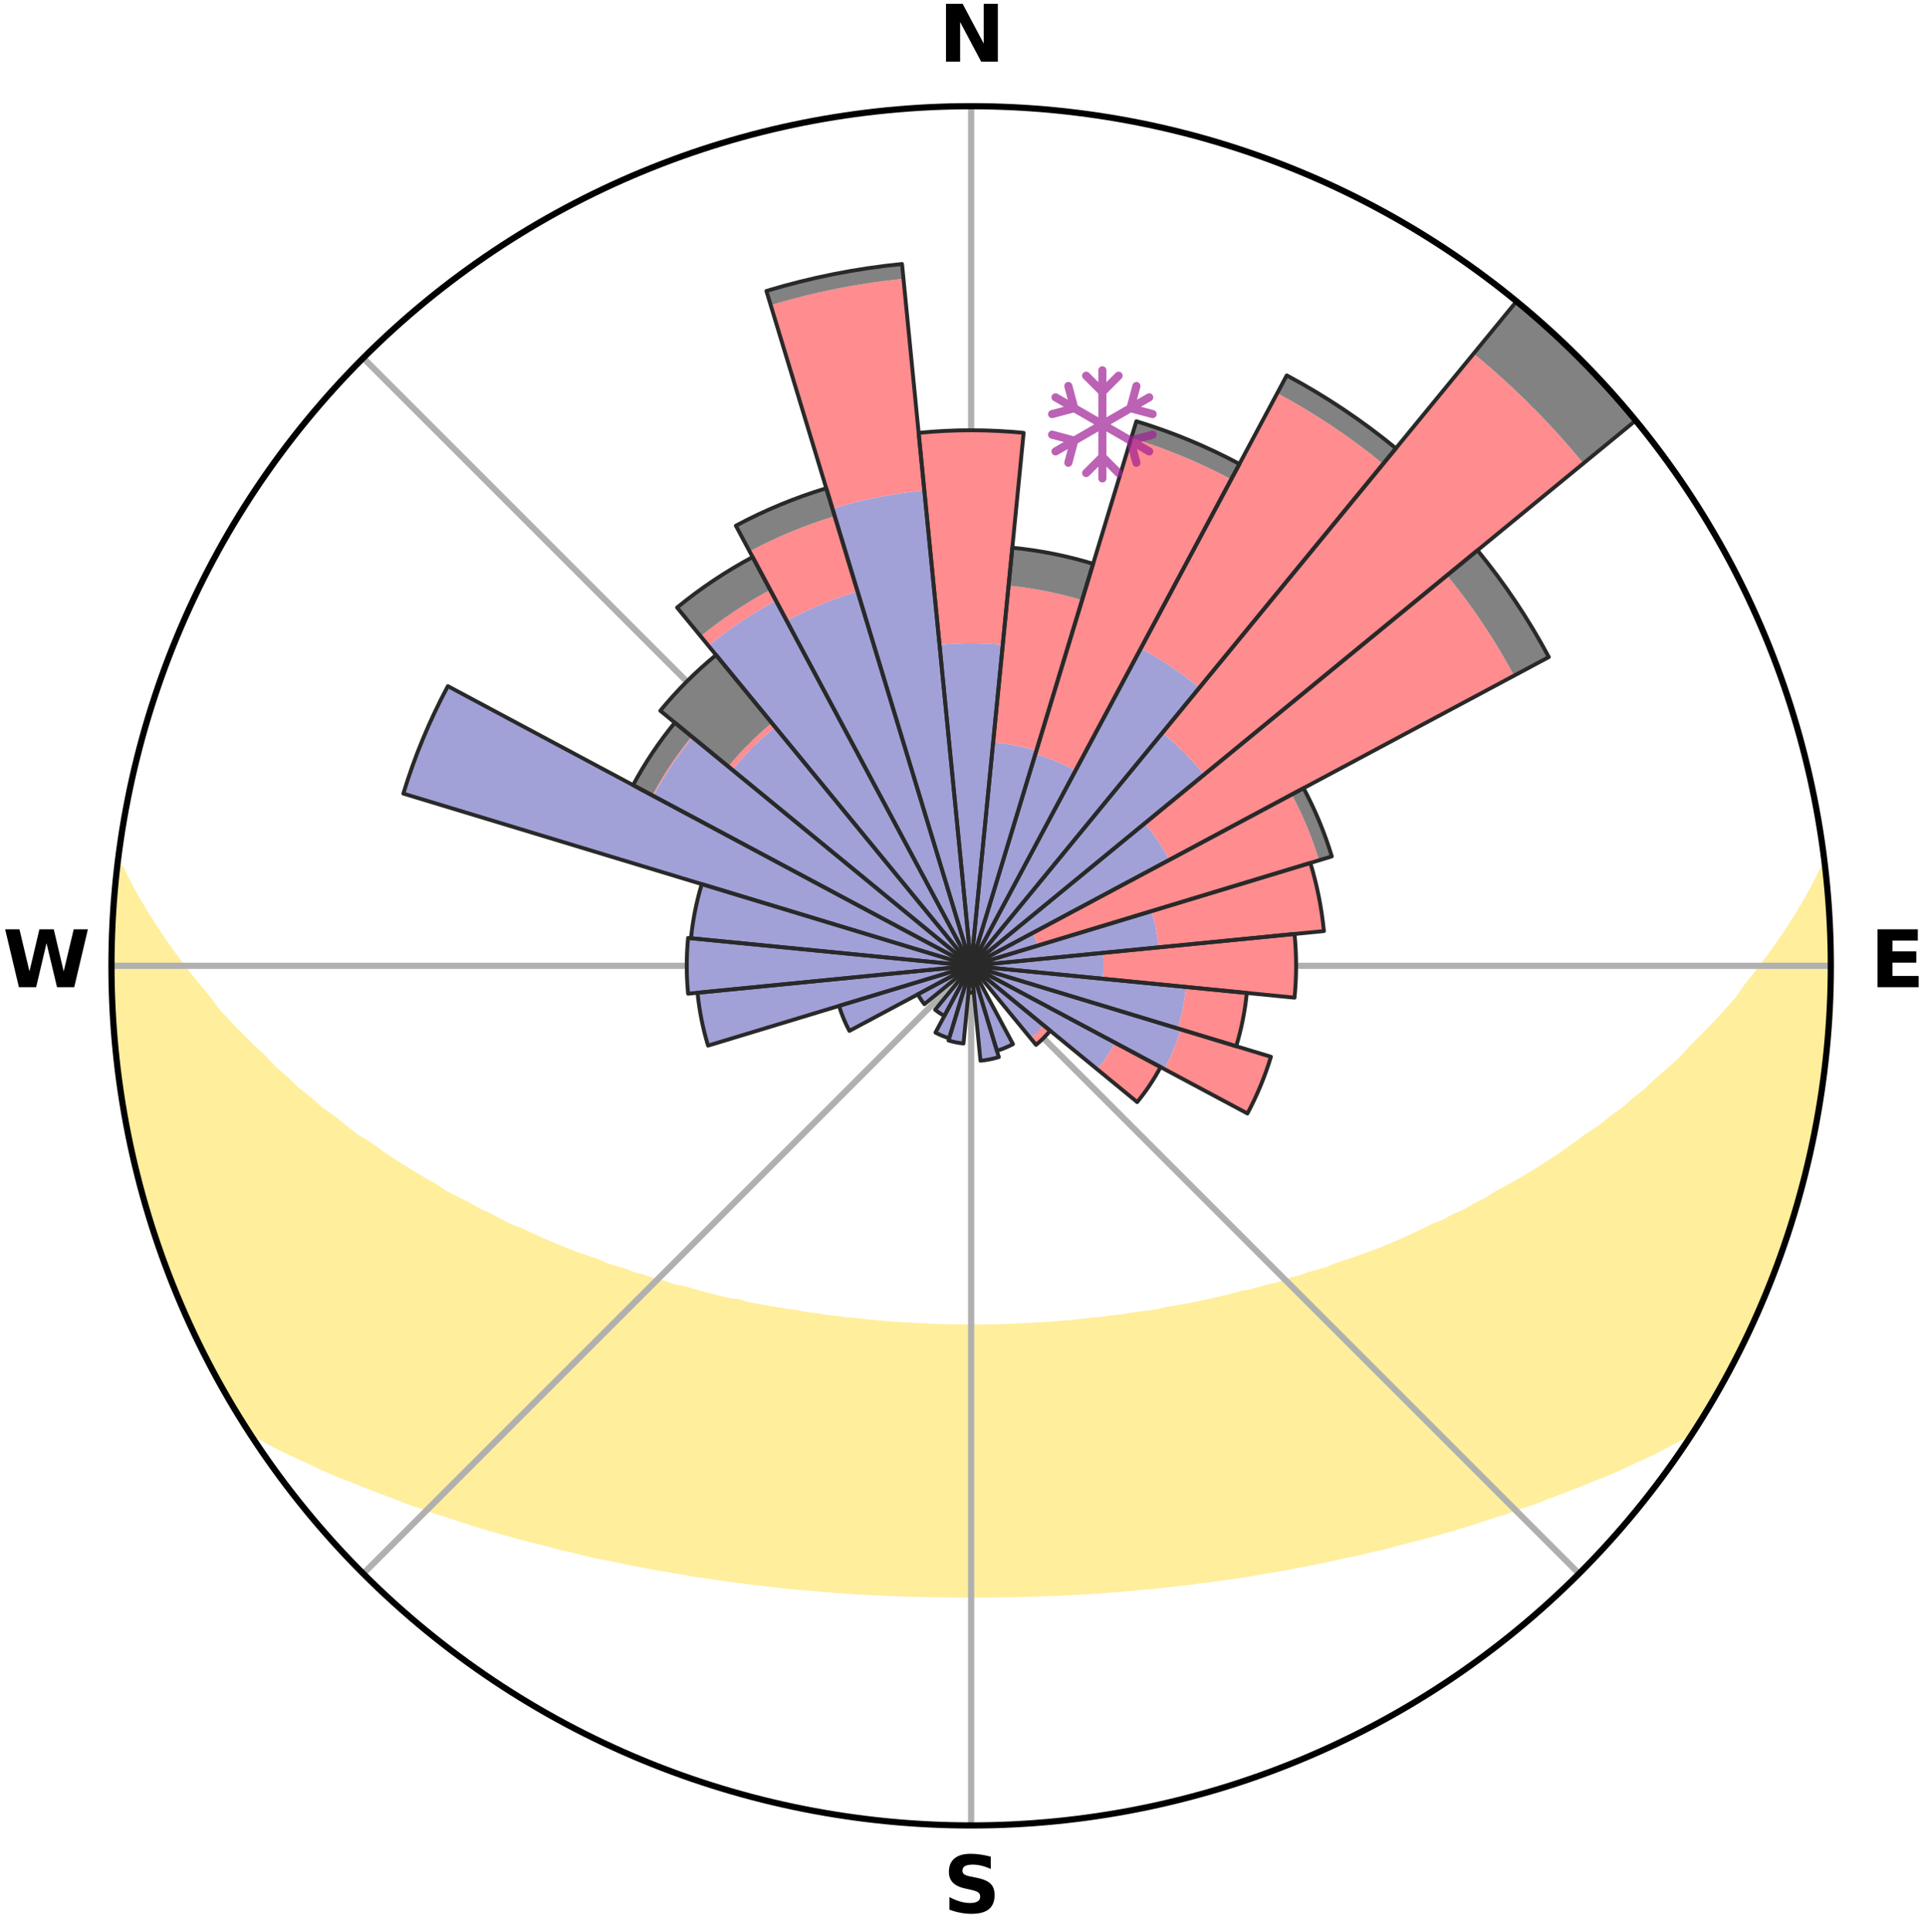 <?xml version="1.0" encoding="utf-8" standalone="no"?>
<!DOCTYPE svg PUBLIC "-//W3C//DTD SVG 1.1//EN"
  "http://www.w3.org/Graphics/SVG/1.1/DTD/svg11.dtd">
<svg xmlns:xlink="http://www.w3.org/1999/xlink" width="248.41pt" height="249.158pt" viewBox="0 0 248.41 249.158" xmlns="http://www.w3.org/2000/svg" version="1.1">
 <title>Ski Rose for Estació d'esquí de la Molina</title>
 <defs>
  <style type="text/css">*{stroke-linejoin: round; stroke-linecap: butt}</style>
 </defs>
 <g id="figure_1">
  <g id="patch_1">
   <path d="M 0 249.158 
L 248.41 249.158 
L 248.41 0 
L 0 0 
z
" style="fill: #ffffff"/>
  </g>
  <g id="axes_1">
   <g id="patch_2">
    <path d="M 236.135 124.579 
C 236.135 110.018 233.267 95.599 227.695 82.147 
C 222.122 68.695 213.955 56.471 203.659 46.175 
C 193.363 35.879 181.139 27.711 167.687 22.139 
C 154.235 16.567 139.815 13.699 125.255 13.699 
C 110.694 13.699 96.275 16.567 82.823 22.139 
C 69.371 27.711 57.147 35.879 46.851 46.175 
C 36.555 56.471 28.387 68.695 22.815 82.147 
C 17.243 95.599 14.375 110.018 14.375 124.579 
C 14.375 139.14 17.243 153.559 22.815 167.011 
C 28.387 180.463 36.555 192.687 46.851 202.983 
C 57.147 213.279 69.371 221.447 82.823 227.019 
C 96.275 232.591 110.694 235.459 125.255 235.459 
C 139.815 235.459 154.235 232.591 167.687 227.019 
C 181.139 221.447 193.363 213.279 203.659 202.983 
C 213.955 192.687 222.122 180.463 227.695 167.011 
C 233.267 153.559 236.135 139.14 236.135 124.579 
M 125.255 124.579 
C 125.255 124.579 125.255 124.579 125.255 124.579 
C 125.255 124.579 125.255 124.579 125.255 124.579 
C 125.255 124.579 125.255 124.579 125.255 124.579 
C 125.255 124.579 125.255 124.579 125.255 124.579 
C 125.255 124.579 125.255 124.579 125.255 124.579 
C 125.255 124.579 125.255 124.579 125.255 124.579 
C 125.255 124.579 125.255 124.579 125.255 124.579 
C 125.255 124.579 125.255 124.579 125.255 124.579 
C 125.255 124.579 125.255 124.579 125.255 124.579 
C 125.255 124.579 125.255 124.579 125.255 124.579 
C 125.255 124.579 125.255 124.579 125.255 124.579 
C 125.255 124.579 125.255 124.579 125.255 124.579 
C 125.255 124.579 125.255 124.579 125.255 124.579 
C 125.255 124.579 125.255 124.579 125.255 124.579 
C 125.255 124.579 125.255 124.579 125.255 124.579 
C 125.255 124.579 125.255 124.579 125.255 124.579 
z
" style="fill: #ffffff"/>
   </g>
   <g id="PolyCollection_1">
    <defs>
     <path id="meccfd54661" d="M 235.298 -137.117 
L 235.298 -137.117 
L 234.294 -135.078 
L 233.197 -133.074 
L 232.028 -131.11 
L 230.803 -129.187 
L 229.53 -127.31 
L 228.216 -125.478 
L 226.866 -123.692 
L 225.481 -121.955 
L 224.291 -120.255 
L 222.847 -118.61 
L 221.376 -117.014 
L 219.88 -115.468 
L 218.362 -113.971 
L 217.045 -112.495 
L 215.486 -111.094 
L 213.91 -109.743 
L 212.538 -108.402 
L 210.931 -107.148 
L 209.529 -105.896 
L 207.898 -104.738 
L 206.472 -103.575 
L 204.825 -102.512 
L 203.381 -101.437 
L 201.929 -100.404 
L 200.471 -99.412 
L 199.008 -98.462 
L 197.541 -97.552 
L 196.071 -96.684 
L 194.601 -95.855 
L 193.131 -95.066 
L 191.851 -94.23 
L 190.382 -93.515 
L 189.099 -92.748 
L 187.636 -92.105 
L 186.355 -91.404 
L 184.903 -90.832 
L 183.627 -90.195 
L 182.355 -89.588 
L 181.085 -89.011 
L 179.821 -88.463 
L 178.561 -87.943 
L 177.307 -87.45 
L 176.06 -86.985 
L 174.821 -86.546 
L 173.59 -86.132 
L 172.368 -85.742 
L 171.286 -85.264 
L 170.08 -84.921 
L 168.885 -84.6 
L 167.82 -84.187 
L 166.643 -83.907 
L 165.59 -83.533 
L 164.542 -83.179 
L 163.396 -82.955 
L 162.362 -82.637 
L 161.335 -82.335 
L 160.222 -82.161 
L 159.211 -81.891 
L 158.207 -81.636 
L 157.209 -81.395 
L 156.219 -81.169 
L 155.236 -80.956 
L 154.261 -80.756 
L 153.293 -80.568 
L 152.333 -80.391 
L 151.381 -80.226 
L 150.436 -80.071 
L 149.551 -79.831 
L 148.619 -79.697 
L 147.695 -79.572 
L 146.778 -79.455 
L 145.869 -79.345 
L 145.003 -79.161 
L 144.106 -79.067 
L 143.217 -78.98 
L 142.362 -78.825 
L 141.483 -78.751 
L 140.612 -78.682 
L 139.767 -78.554 
L 138.905 -78.496 
L 138.066 -78.384 
L 137.214 -78.337 
L 136.38 -78.241 
L 135.536 -78.202 
L 134.707 -78.121 
L 133.871 -78.09 
L 133.046 -78.024 
L 132.216 -77.999 
L 131.394 -77.946 
L 130.57 -77.927 
L 129.751 -77.888 
L 128.931 -77.874 
L 128.113 -77.848 
L 127.296 -77.839 
L 126.479 -77.825 
L 125.663 -77.82 
L 124.847 -77.82 
L 124.031 -77.829 
L 123.214 -77.838 
L 122.397 -77.86 
L 121.579 -77.874 
L 120.761 -77.908 
L 119.94 -77.927 
L 119.119 -77.974 
L 118.293 -77.998 
L 117.47 -78.059 
L 116.638 -78.089 
L 115.812 -78.164 
L 114.973 -78.201 
L 114.142 -78.29 
L 113.295 -78.336 
L 112.46 -78.441 
L 111.604 -78.495 
L 110.763 -78.616 
L 109.898 -78.681 
L 109.026 -78.75 
L 108.175 -78.897 
L 107.293 -78.979 
L 106.403 -79.066 
L 105.542 -79.242 
L 104.64 -79.344 
L 103.731 -79.454 
L 102.859 -79.66 
L 101.938 -79.788 
L 101.009 -79.925 
L 100.073 -80.07 
L 99.128 -80.225 
L 98.176 -80.391 
L 97.216 -80.567 
L 96.248 -80.755 
L 95.345 -81.06 
L 94.29 -81.168 
L 93.3 -81.395 
L 92.303 -81.635 
L 91.299 -81.89 
L 90.288 -82.16 
L 89.27 -82.446 
L 88.247 -82.749 
L 87.114 -82.956 
L 86.075 -83.292 
L 85.031 -83.647 
L 83.867 -83.908 
L 82.81 -84.301 
L 81.626 -84.601 
L 80.558 -85.035 
L 79.356 -85.378 
L 78.144 -85.744 
L 77.061 -86.244 
L 75.834 -86.657 
L 74.599 -87.096 
L 73.356 -87.56 
L 72.107 -88.052 
L 70.851 -88.57 
L 69.591 -89.117 
L 68.326 -89.693 
L 67.057 -90.298 
L 65.614 -90.836 
L 64.337 -91.504 
L 63.06 -92.203 
L 61.602 -92.843 
L 60.322 -93.608 
L 58.858 -94.32 
L 57.39 -95.071 
L 56.115 -95.94 
L 54.648 -96.766 
L 53.183 -97.632 
L 51.72 -98.539 
L 50.26 -99.486 
L 48.805 -100.475 
L 47.357 -101.505 
L 45.706 -102.518 
L 44.273 -103.636 
L 42.85 -104.795 
L 41.223 -105.95 
L 39.824 -107.198 
L 38.221 -108.448 
L 36.851 -109.785 
L 35.278 -111.132 
L 33.945 -112.558 
L 32.409 -114.001 
L 30.893 -115.493 
L 29.4 -117.035 
L 27.932 -118.627 
L 26.715 -120.277 
L 25.302 -121.962 
L 23.919 -123.695 
L 22.57 -125.475 
L 21.258 -127.302 
L 19.986 -129.175 
L 18.76 -131.093 
L 17.588 -133.053 
L 16.485 -135.052 
L 15.469 -137.088 
L 15.273 -137.11 
L 15.273 -137.11 
L 15.021 -135.193 
L 14.802 -133.272 
L 14.615 -131.346 
L 14.487 -129.415 
L 14.534 -127.478 
L 14.444 -125.546 
L 14.415 -123.612 
L 14.42 -121.677 
L 14.592 -119.747 
L 14.629 -117.813 
L 14.73 -115.881 
L 14.99 -113.962 
L 15.118 -112.031 
L 15.509 -110.131 
L 15.698 -108.206 
L 15.917 -106.282 
L 16.357 -104.396 
L 16.636 -102.48 
L 17.133 -100.609 
L 17.472 -98.703 
L 18.027 -96.848 
L 18.426 -94.953 
L 18.987 -93.101 
L 19.68 -91.291 
L 20.117 -89.4 
L 20.815 -87.595 
L 21.423 -85.758 
L 22.127 -83.956 
L 22.861 -82.166 
L 23.628 -80.39 
L 24.365 -78.601 
L 25.201 -76.856 
L 26.035 -75.11 
L 26.925 -73.392 
L 27.9 -71.72 
L 28.76 -69.985 
L 29.753 -68.324 
L 30.72 -66.648 
L 31.754 -65.013 
L 33.636 -63.938 
L 35.495 -62.889 
L 37.448 -61.947 
L 39.411 -61.058 
L 41.307 -60.164 
L 43.201 -59.311 
L 45.162 -58.555 
L 47.051 -57.786 
L 48.93 -57.052 
L 50.805 -56.358 
L 52.609 -55.641 
L 54.464 -55.013 
L 56.253 -54.362 
L 58.091 -53.803 
L 59.862 -53.215 
L 61.624 -52.658 
L 63.376 -52.129 
L 65.118 -51.627 
L 66.849 -51.153 
L 68.569 -50.704 
L 70.277 -50.281 
L 71.932 -49.824 
L 73.618 -49.447 
L 75.258 -49.041 
L 76.885 -48.653 
L 78.535 -48.34 
L 80.145 -47.998 
L 81.742 -47.67 
L 83.332 -47.367 
L 84.909 -47.076 
L 86.48 -46.808 
L 88.037 -46.551 
L 89.567 -46.268 
L 91.109 -46.049 
L 92.639 -45.837 
L 94.145 -45.603 
L 95.66 -45.425 
L 97.152 -45.22 
L 98.649 -45.061 
L 100.127 -44.883 
L 101.599 -44.718 
L 103.075 -44.6 
L 104.534 -44.458 
L 105.989 -44.329 
L 107.438 -44.212 
L 108.882 -44.106 
L 110.322 -44.01 
L 111.761 -43.941 
L 113.192 -43.865 
L 114.62 -43.798 
L 116.044 -43.741 
L 117.466 -43.693 
L 118.886 -43.655 
L 120.304 -43.626 
L 121.719 -43.605 
L 123.134 -43.594 
L 124.548 -43.591 
L 125.962 -43.591 
L 127.376 -43.594 
L 128.79 -43.605 
L 130.206 -43.625 
L 131.624 -43.655 
L 133.043 -43.693 
L 134.465 -43.74 
L 135.89 -43.797 
L 137.318 -43.864 
L 138.749 -43.94 
L 140.187 -44.011 
L 141.627 -44.105 
L 143.072 -44.211 
L 144.521 -44.329 
L 145.976 -44.458 
L 147.435 -44.599 
L 148.911 -44.717 
L 150.383 -44.882 
L 151.862 -45.06 
L 153.358 -45.219 
L 154.85 -45.425 
L 156.365 -45.602 
L 157.871 -45.836 
L 159.401 -46.048 
L 160.944 -46.267 
L 162.473 -46.549 
L 164.031 -46.807 
L 165.601 -47.074 
L 167.178 -47.366 
L 168.769 -47.669 
L 170.365 -47.997 
L 171.975 -48.338 
L 173.591 -48.707 
L 175.253 -49.04 
L 176.893 -49.445 
L 178.579 -49.822 
L 180.234 -50.279 
L 181.942 -50.703 
L 183.661 -51.152 
L 185.393 -51.626 
L 187.134 -52.127 
L 188.887 -52.656 
L 190.649 -53.214 
L 192.42 -53.802 
L 194.258 -54.361 
L 196.048 -55.011 
L 197.902 -55.64 
L 199.706 -56.357 
L 201.582 -57.05 
L 203.46 -57.785 
L 205.35 -58.553 
L 207.311 -59.309 
L 209.204 -60.163 
L 211.101 -61.056 
L 213.064 -61.945 
L 214.942 -62.939 
L 216.875 -63.937 
L 218.756 -65.012 
L 219.787 -66.65 
L 220.77 -68.316 
L 221.741 -69.99 
L 222.694 -71.674 
L 223.572 -73.399 
L 224.445 -75.125 
L 225.263 -76.878 
L 226.123 -78.611 
L 226.915 -80.376 
L 227.665 -82.159 
L 228.343 -83.971 
L 228.981 -85.797 
L 229.743 -87.578 
L 230.35 -89.415 
L 231.002 -91.237 
L 231.499 -93.108 
L 232.065 -94.958 
L 232.585 -96.822 
L 233.06 -98.697 
L 233.49 -100.584 
L 233.875 -102.48 
L 234.217 -104.384 
L 234.589 -106.283 
L 234.841 -108.201 
L 235.178 -110.107 
L 235.415 -112.028 
L 235.544 -113.959 
L 235.772 -115.881 
L 235.826 -117.816 
L 235.984 -119.745 
L 236.018 -121.679 
L 236.106 -123.612 
L 236.067 -125.546 
L 236.085 -127.481 
L 235.977 -129.413 
L 235.784 -131.339 
L 235.702 -133.271 
L 235.587 -135.203 
L 235.298 -137.117 
z
" style="stroke: #ffee9c"/>
    </defs>
    <g clip-path="url(#pc1c63e1feb)">
     <use xlink:href="#meccfd54661" x="0" y="249.158" style="fill: #ffee9c; stroke: #ffee9c"/>
    </g>
   </g>
   <g id="matplotlib.axis_1">
    <g id="xtick_1">
     <g id="line2d_1">
      <path d="M 125.255 124.579 
L 125.255 13.699 
" clip-path="url(#pc1c63e1feb)" style="fill: none; stroke: #b0b0b0; stroke-width: 0.8; stroke-linecap: square"/>
     </g>
     <g id="text_1">
      <!-- N -->
      <g transform="translate(121.07 7.958) scale(0.1 -0.1)">
       <defs>
        <path id="DejaVuSans-Bold-4e" d="M 588 4666 
L 1931 4666 
L 3628 1466 
L 3628 4666 
L 4769 4666 
L 4769 0 
L 3425 0 
L 1728 3200 
L 1728 0 
L 588 0 
L 588 4666 
z
" transform="scale(0.016)"/>
       </defs>
       <use xlink:href="#DejaVuSans-Bold-4e"/>
      </g>
     </g>
    </g>
    <g id="xtick_2">
     <g id="line2d_2">
      <path d="M 125.255 124.579 
L 203.659 46.175 
" clip-path="url(#pc1c63e1feb)" style="fill: none; stroke: #b0b0b0; stroke-width: 0.8; stroke-linecap: square"/>
     </g>
    </g>
    <g id="xtick_3">
     <g id="line2d_3">
      <path d="M 125.255 124.579 
L 236.135 124.579 
" clip-path="url(#pc1c63e1feb)" style="fill: none; stroke: #b0b0b0; stroke-width: 0.8; stroke-linecap: square"/>
     </g>
     <g id="text_2">
      <!-- E -->
      <g transform="translate(241.219 127.338) scale(0.1 -0.1)">
       <defs>
        <path id="DejaVuSans-Bold-45" d="M 588 4666 
L 3834 4666 
L 3834 3756 
L 1791 3756 
L 1791 2888 
L 3713 2888 
L 3713 1978 
L 1791 1978 
L 1791 909 
L 3903 909 
L 3903 0 
L 588 0 
L 588 4666 
z
" transform="scale(0.016)"/>
       </defs>
       <use xlink:href="#DejaVuSans-Bold-45"/>
      </g>
     </g>
    </g>
    <g id="xtick_4">
     <g id="line2d_4">
      <path d="M 125.255 124.579 
L 203.659 202.983 
" clip-path="url(#pc1c63e1feb)" style="fill: none; stroke: #b0b0b0; stroke-width: 0.8; stroke-linecap: square"/>
     </g>
    </g>
    <g id="xtick_5">
     <g id="line2d_5">
      <path d="M 125.255 124.579 
L 125.255 235.459 
" clip-path="url(#pc1c63e1feb)" style="fill: none; stroke: #b0b0b0; stroke-width: 0.8; stroke-linecap: square"/>
     </g>
     <g id="text_3">
      <!-- S -->
      <g transform="translate(121.654 246.718) scale(0.1 -0.1)">
       <defs>
        <path id="DejaVuSans-Bold-53" d="M 3834 4519 
L 3834 3531 
Q 3450 3703 3084 3790 
Q 2719 3878 2394 3878 
Q 1963 3878 1756 3759 
Q 1550 3641 1550 3391 
Q 1550 3203 1689 3098 
Q 1828 2994 2194 2919 
L 2706 2816 
Q 3484 2659 3812 2340 
Q 4141 2022 4141 1434 
Q 4141 663 3683 286 
Q 3225 -91 2284 -91 
Q 1841 -91 1394 -6 
Q 947 78 500 244 
L 500 1259 
Q 947 1022 1364 901 
Q 1781 781 2169 781 
Q 2563 781 2772 912 
Q 2981 1044 2981 1288 
Q 2981 1506 2839 1625 
Q 2697 1744 2272 1838 
L 1806 1941 
Q 1106 2091 782 2419 
Q 459 2747 459 3303 
Q 459 4000 909 4375 
Q 1359 4750 2203 4750 
Q 2588 4750 2994 4692 
Q 3400 4634 3834 4519 
z
" transform="scale(0.016)"/>
       </defs>
       <use xlink:href="#DejaVuSans-Bold-53"/>
      </g>
     </g>
    </g>
    <g id="xtick_6">
     <g id="line2d_6">
      <path d="M 125.255 124.579 
L 46.851 202.983 
" clip-path="url(#pc1c63e1feb)" style="fill: none; stroke: #b0b0b0; stroke-width: 0.8; stroke-linecap: square"/>
     </g>
    </g>
    <g id="xtick_7">
     <g id="line2d_7">
      <path d="M 125.255 124.579 
L 14.375 124.579 
" clip-path="url(#pc1c63e1feb)" style="fill: none; stroke: #b0b0b0; stroke-width: 0.8; stroke-linecap: square"/>
     </g>
     <g id="text_4">
      <!-- W -->
      <g transform="translate(0.36 127.338) scale(0.1 -0.1)">
       <defs>
        <path id="DejaVuSans-Bold-57" d="M 191 4666 
L 1344 4666 
L 2150 1275 
L 2950 4666 
L 4109 4666 
L 4909 1275 
L 5716 4666 
L 6859 4666 
L 5759 0 
L 4372 0 
L 3525 3547 
L 2688 0 
L 1300 0 
L 191 4666 
z
" transform="scale(0.016)"/>
       </defs>
       <use xlink:href="#DejaVuSans-Bold-57"/>
      </g>
     </g>
    </g>
    <g id="xtick_8">
     <g id="line2d_8">
      <path d="M 125.255 124.579 
L 46.851 46.175 
" clip-path="url(#pc1c63e1feb)" style="fill: none; stroke: #b0b0b0; stroke-width: 0.8; stroke-linecap: square"/>
     </g>
    </g>
   </g>
   <g id="matplotlib.axis_2"/>
   <g id="patch_3">
    <path d="M 125.255 124.579 
C 125.255 124.579 125.255 124.579 125.255 124.579 
C 125.255 124.579 125.255 124.579 125.255 124.579 
L 125.255 124.579 
C 125.255 124.579 125.255 124.579 125.255 124.579 
C 125.255 124.579 125.255 124.579 125.255 124.579 
z
" clip-path="url(#pc1c63e1feb)" style="fill: #d9d9d9"/>
   </g>
   <g id="patch_4">
    <path d="M 125.255 124.579 
C 125.255 124.579 125.255 124.579 125.255 124.579 
C 125.255 124.579 125.255 124.579 125.255 124.579 
L 125.255 124.579 
C 125.255 124.579 125.255 124.579 125.255 124.579 
C 125.255 124.579 125.255 124.579 125.255 124.579 
z
" clip-path="url(#pc1c63e1feb)" style="fill: #d9d9d9"/>
   </g>
   <g id="patch_5">
    <path d="M 125.255 124.579 
C 125.255 124.579 125.255 124.579 125.255 124.579 
C 125.255 124.579 125.255 124.579 125.255 124.579 
L 125.255 124.579 
C 125.255 124.579 125.255 124.579 125.255 124.579 
C 125.255 124.579 125.255 124.579 125.255 124.579 
z
" clip-path="url(#pc1c63e1feb)" style="fill: #d9d9d9"/>
   </g>
   <g id="patch_6">
    <path d="M 125.255 124.579 
C 125.255 124.579 125.255 124.579 125.255 124.579 
C 125.255 124.579 125.255 124.579 125.255 124.579 
L 125.255 124.579 
C 125.255 124.579 125.255 124.579 125.255 124.579 
C 125.255 124.579 125.255 124.579 125.255 124.579 
z
" clip-path="url(#pc1c63e1feb)" style="fill: #d9d9d9"/>
   </g>
   <g id="patch_7">
    <path d="M 125.255 124.579 
C 125.255 124.579 125.255 124.579 125.255 124.579 
C 125.255 124.579 125.255 124.579 125.255 124.579 
L 125.255 124.579 
C 125.255 124.579 125.255 124.579 125.255 124.579 
C 125.255 124.579 125.255 124.579 125.255 124.579 
z
" clip-path="url(#pc1c63e1feb)" style="fill: #d9d9d9"/>
   </g>
   <g id="patch_8">
    <path d="M 125.255 124.579 
C 125.255 124.579 125.255 124.579 125.255 124.579 
C 125.255 124.579 125.255 124.579 125.255 124.579 
L 125.255 124.579 
C 125.255 124.579 125.255 124.579 125.255 124.579 
C 125.255 124.579 125.255 124.579 125.255 124.579 
z
" clip-path="url(#pc1c63e1feb)" style="fill: #d9d9d9"/>
   </g>
   <g id="patch_9">
    <path d="M 125.255 124.579 
C 125.255 124.579 125.255 124.579 125.255 124.579 
C 125.255 124.579 125.255 124.579 125.255 124.579 
L 125.255 124.579 
C 125.255 124.579 125.255 124.579 125.255 124.579 
C 125.255 124.579 125.255 124.579 125.255 124.579 
z
" clip-path="url(#pc1c63e1feb)" style="fill: #d9d9d9"/>
   </g>
   <g id="patch_10">
    <path d="M 125.255 124.579 
C 125.255 124.579 125.255 124.579 125.255 124.579 
C 125.255 124.579 125.255 124.579 125.255 124.579 
L 125.255 124.579 
C 125.255 124.579 125.255 124.579 125.255 124.579 
C 125.255 124.579 125.255 124.579 125.255 124.579 
z
" clip-path="url(#pc1c63e1feb)" style="fill: #d9d9d9"/>
   </g>
   <g id="patch_11">
    <path d="M 125.255 124.579 
C 125.255 124.579 125.255 124.579 125.255 124.579 
C 125.255 124.579 125.255 124.579 125.255 124.579 
L 125.255 124.579 
C 125.255 124.579 125.255 124.579 125.255 124.579 
C 125.255 124.579 125.255 124.579 125.255 124.579 
z
" clip-path="url(#pc1c63e1feb)" style="fill: #d9d9d9"/>
   </g>
   <g id="patch_12">
    <path d="M 125.255 124.579 
C 125.255 124.579 125.255 124.579 125.255 124.579 
C 125.255 124.579 125.255 124.579 125.255 124.579 
L 125.255 124.579 
C 125.255 124.579 125.255 124.579 125.255 124.579 
C 125.255 124.579 125.255 124.579 125.255 124.579 
z
" clip-path="url(#pc1c63e1feb)" style="fill: #d9d9d9"/>
   </g>
   <g id="patch_13">
    <path d="M 125.255 124.579 
C 125.255 124.579 125.255 124.579 125.255 124.579 
C 125.255 124.579 125.255 124.579 125.255 124.579 
L 125.255 124.579 
C 125.255 124.579 125.255 124.579 125.255 124.579 
C 125.255 124.579 125.255 124.579 125.255 124.579 
z
" clip-path="url(#pc1c63e1feb)" style="fill: #d9d9d9"/>
   </g>
   <g id="patch_14">
    <path d="M 125.255 124.579 
C 125.255 124.579 125.255 124.579 125.255 124.579 
C 125.255 124.579 125.255 124.579 125.255 124.579 
L 125.255 124.579 
C 125.255 124.579 125.255 124.579 125.255 124.579 
C 125.255 124.579 125.255 124.579 125.255 124.579 
z
" clip-path="url(#pc1c63e1feb)" style="fill: #d9d9d9"/>
   </g>
   <g id="patch_15">
    <path d="M 125.255 124.579 
C 125.255 124.579 125.255 124.579 125.255 124.579 
C 125.255 124.579 125.255 124.579 125.255 124.579 
L 125.255 124.579 
C 125.255 124.579 125.255 124.579 125.255 124.579 
C 125.255 124.579 125.255 124.579 125.255 124.579 
z
" clip-path="url(#pc1c63e1feb)" style="fill: #d9d9d9"/>
   </g>
   <g id="patch_16">
    <path d="M 125.255 124.579 
C 125.255 124.579 125.255 124.579 125.255 124.579 
C 125.255 124.579 125.255 124.579 125.255 124.579 
L 125.255 124.579 
C 125.255 124.579 125.255 124.579 125.255 124.579 
C 125.255 124.579 125.255 124.579 125.255 124.579 
z
" clip-path="url(#pc1c63e1feb)" style="fill: #d9d9d9"/>
   </g>
   <g id="patch_17">
    <path d="M 125.255 124.579 
C 125.255 124.579 125.255 124.579 125.255 124.579 
C 125.255 124.579 125.255 124.579 125.255 124.579 
L 125.255 124.579 
C 125.255 124.579 125.255 124.579 125.255 124.579 
C 125.255 124.579 125.255 124.579 125.255 124.579 
z
" clip-path="url(#pc1c63e1feb)" style="fill: #d9d9d9"/>
   </g>
   <g id="patch_18">
    <path d="M 125.255 124.579 
C 125.255 124.579 125.255 124.579 125.255 124.579 
C 125.255 124.579 125.255 124.579 125.255 124.579 
L 125.255 124.579 
C 125.255 124.579 125.255 124.579 125.255 124.579 
C 125.255 124.579 125.255 124.579 125.255 124.579 
z
" clip-path="url(#pc1c63e1feb)" style="fill: #d9d9d9"/>
   </g>
   <g id="patch_19">
    <path d="M 125.255 124.579 
C 125.255 124.579 125.255 124.579 125.255 124.579 
C 125.255 124.579 125.255 124.579 125.255 124.579 
L 125.255 124.579 
C 125.255 124.579 125.255 124.579 125.255 124.579 
C 125.255 124.579 125.255 124.579 125.255 124.579 
z
" clip-path="url(#pc1c63e1feb)" style="fill: #d9d9d9"/>
   </g>
   <g id="patch_20">
    <path d="M 125.255 124.579 
C 125.255 124.579 125.255 124.579 125.255 124.579 
C 125.255 124.579 125.255 124.579 125.255 124.579 
L 125.255 124.579 
C 125.255 124.579 125.255 124.579 125.255 124.579 
C 125.255 124.579 125.255 124.579 125.255 124.579 
z
" clip-path="url(#pc1c63e1feb)" style="fill: #d9d9d9"/>
   </g>
   <g id="patch_21">
    <path d="M 125.255 124.579 
C 125.255 124.579 125.255 124.579 125.255 124.579 
C 125.255 124.579 125.255 124.579 125.255 124.579 
L 125.255 124.579 
C 125.255 124.579 125.255 124.579 125.255 124.579 
C 125.255 124.579 125.255 124.579 125.255 124.579 
z
" clip-path="url(#pc1c63e1feb)" style="fill: #d9d9d9"/>
   </g>
   <g id="patch_22">
    <path d="M 125.255 124.579 
C 125.255 124.579 125.255 124.579 125.255 124.579 
C 125.255 124.579 125.255 124.579 125.255 124.579 
L 125.255 124.579 
C 125.255 124.579 125.255 124.579 125.255 124.579 
C 125.255 124.579 125.255 124.579 125.255 124.579 
z
" clip-path="url(#pc1c63e1feb)" style="fill: #d9d9d9"/>
   </g>
   <g id="patch_23">
    <path d="M 125.255 124.579 
C 125.255 124.579 125.255 124.579 125.255 124.579 
C 125.255 124.579 125.255 124.579 125.255 124.579 
L 125.255 124.579 
C 125.255 124.579 125.255 124.579 125.255 124.579 
C 125.255 124.579 125.255 124.579 125.255 124.579 
z
" clip-path="url(#pc1c63e1feb)" style="fill: #d9d9d9"/>
   </g>
   <g id="patch_24">
    <path d="M 125.255 124.579 
C 125.255 124.579 125.255 124.579 125.255 124.579 
C 125.255 124.579 125.255 124.579 125.255 124.579 
L 125.255 124.579 
C 125.255 124.579 125.255 124.579 125.255 124.579 
C 125.255 124.579 125.255 124.579 125.255 124.579 
z
" clip-path="url(#pc1c63e1feb)" style="fill: #d9d9d9"/>
   </g>
   <g id="patch_25">
    <path d="M 125.255 124.579 
C 125.255 124.579 125.255 124.579 125.255 124.579 
C 125.255 124.579 125.255 124.579 125.255 124.579 
L 125.255 124.579 
C 125.255 124.579 125.255 124.579 125.255 124.579 
C 125.255 124.579 125.255 124.579 125.255 124.579 
z
" clip-path="url(#pc1c63e1feb)" style="fill: #d9d9d9"/>
   </g>
   <g id="patch_26">
    <path d="M 125.255 124.579 
C 125.255 124.579 125.255 124.579 125.255 124.579 
C 125.255 124.579 125.255 124.579 125.255 124.579 
L 125.255 124.579 
C 125.255 124.579 125.255 124.579 125.255 124.579 
C 125.255 124.579 125.255 124.579 125.255 124.579 
z
" clip-path="url(#pc1c63e1feb)" style="fill: #d9d9d9"/>
   </g>
   <g id="patch_27">
    <path d="M 125.255 124.579 
C 125.255 124.579 125.255 124.579 125.255 124.579 
C 125.255 124.579 125.255 124.579 125.255 124.579 
L 125.255 124.579 
C 125.255 124.579 125.255 124.579 125.255 124.579 
C 125.255 124.579 125.255 124.579 125.255 124.579 
z
" clip-path="url(#pc1c63e1feb)" style="fill: #d9d9d9"/>
   </g>
   <g id="patch_28">
    <path d="M 125.255 124.579 
C 125.255 124.579 125.255 124.579 125.255 124.579 
C 125.255 124.579 125.255 124.579 125.255 124.579 
L 125.255 124.579 
C 125.255 124.579 125.255 124.579 125.255 124.579 
C 125.255 124.579 125.255 124.579 125.255 124.579 
z
" clip-path="url(#pc1c63e1feb)" style="fill: #d9d9d9"/>
   </g>
   <g id="patch_29">
    <path d="M 125.255 124.579 
C 125.255 124.579 125.255 124.579 125.255 124.579 
C 125.255 124.579 125.255 124.579 125.255 124.579 
L 125.255 124.579 
C 125.255 124.579 125.255 124.579 125.255 124.579 
C 125.255 124.579 125.255 124.579 125.255 124.579 
z
" clip-path="url(#pc1c63e1feb)" style="fill: #d9d9d9"/>
   </g>
   <g id="patch_30">
    <path d="M 125.255 124.579 
C 125.255 124.579 125.255 124.579 125.255 124.579 
C 125.255 124.579 125.255 124.579 125.255 124.579 
L 125.255 124.579 
C 125.255 124.579 125.255 124.579 125.255 124.579 
C 125.255 124.579 125.255 124.579 125.255 124.579 
z
" clip-path="url(#pc1c63e1feb)" style="fill: #d9d9d9"/>
   </g>
   <g id="patch_31">
    <path d="M 125.255 124.579 
C 125.255 124.579 125.255 124.579 125.255 124.579 
C 125.255 124.579 125.255 124.579 125.255 124.579 
L 125.255 124.579 
C 125.255 124.579 125.255 124.579 125.255 124.579 
C 125.255 124.579 125.255 124.579 125.255 124.579 
z
" clip-path="url(#pc1c63e1feb)" style="fill: #d9d9d9"/>
   </g>
   <g id="patch_32">
    <path d="M 125.255 124.579 
C 125.255 124.579 125.255 124.579 125.255 124.579 
C 125.255 124.579 125.255 124.579 125.255 124.579 
L 125.255 124.579 
C 125.255 124.579 125.255 124.579 125.255 124.579 
C 125.255 124.579 125.255 124.579 125.255 124.579 
z
" clip-path="url(#pc1c63e1feb)" style="fill: #d9d9d9"/>
   </g>
   <g id="patch_33">
    <path d="M 125.255 124.579 
C 125.255 124.579 125.255 124.579 125.255 124.579 
C 125.255 124.579 125.255 124.579 125.255 124.579 
L 125.255 124.579 
C 125.255 124.579 125.255 124.579 125.255 124.579 
C 125.255 124.579 125.255 124.579 125.255 124.579 
z
" clip-path="url(#pc1c63e1feb)" style="fill: #d9d9d9"/>
   </g>
   <g id="patch_34">
    <path d="M 125.255 124.579 
C 125.255 124.579 125.255 124.579 125.255 124.579 
C 125.255 124.579 125.255 124.579 125.255 124.579 
L 125.255 124.579 
C 125.255 124.579 125.255 124.579 125.255 124.579 
C 125.255 124.579 125.255 124.579 125.255 124.579 
z
" clip-path="url(#pc1c63e1feb)" style="fill: #d9d9d9"/>
   </g>
   <g id="patch_35">
    <path d="M 125.255 124.579 
C 125.255 124.579 125.255 124.579 125.255 124.579 
C 125.255 124.579 125.255 124.579 125.255 124.579 
L 129.334 83.166 
C 127.978 83.033 126.617 82.966 125.255 82.966 
C 123.893 82.966 122.532 83.033 121.176 83.166 
z
" clip-path="url(#pc1c63e1feb)" style="fill: #a1a1d8"/>
   </g>
   <g id="patch_36">
    <path d="M 125.255 124.579 
C 125.255 124.579 125.255 124.579 125.255 124.579 
C 125.255 124.579 125.255 124.579 125.255 124.579 
L 133.669 96.841 
C 132.761 96.566 131.84 96.335 130.91 96.15 
C 129.979 95.965 129.04 95.825 128.096 95.732 
z
" clip-path="url(#pc1c63e1feb)" style="fill: #a1a1d8"/>
   </g>
   <g id="patch_37">
    <path d="M 125.255 124.579 
C 125.255 124.579 125.255 124.579 125.255 124.579 
C 125.255 124.579 125.255 124.579 125.255 124.579 
L 138.724 99.381 
C 137.899 98.94 137.053 98.54 136.189 98.182 
C 135.325 97.824 134.444 97.509 133.549 97.237 
z
" clip-path="url(#pc1c63e1feb)" style="fill: #a1a1d8"/>
   </g>
   <g id="patch_38">
    <path d="M 125.255 124.579 
C 125.255 124.579 125.255 124.579 125.255 124.579 
C 125.255 124.579 125.255 124.579 125.255 124.579 
L 154.703 88.697 
C 153.528 87.733 152.307 86.827 151.044 85.983 
C 149.781 85.139 148.477 84.357 147.137 83.641 
z
" clip-path="url(#pc1c63e1feb)" style="fill: #a1a1d8"/>
   </g>
   <g id="patch_39">
    <path d="M 125.255 124.579 
C 125.255 124.579 125.255 124.579 125.255 124.579 
C 125.255 124.579 125.255 124.579 125.255 124.579 
L 155.317 99.908 
C 154.509 98.924 153.654 97.98 152.754 97.08 
C 151.854 96.18 150.91 95.325 149.926 94.517 
z
" clip-path="url(#pc1c63e1feb)" style="fill: #a1a1d8"/>
   </g>
   <g id="patch_40">
    <path d="M 125.255 124.579 
C 125.255 124.579 125.255 124.579 125.255 124.579 
C 125.255 124.579 125.255 124.579 125.255 124.579 
L 150.818 110.915 
C 150.371 110.078 149.883 109.264 149.356 108.475 
C 148.829 107.686 148.263 106.924 147.662 106.19 
z
" clip-path="url(#pc1c63e1feb)" style="fill: #a1a1d8"/>
   </g>
   <g id="patch_41">
    <path d="M 125.255 124.579 
C 125.255 124.579 125.255 124.579 125.255 124.579 
C 125.255 124.579 125.255 124.579 125.255 124.579 
L 133.869 121.966 
C 133.784 121.684 133.685 121.406 133.572 121.134 
C 133.459 120.862 133.333 120.595 133.194 120.335 
z
" clip-path="url(#pc1c63e1feb)" style="fill: #a1a1d8"/>
   </g>
   <g id="patch_42">
    <path d="M 125.255 124.579 
C 125.255 124.579 125.255 124.579 125.255 124.579 
C 125.255 124.579 125.255 124.579 125.255 124.579 
L 149.451 122.196 
C 149.373 121.404 149.256 120.616 149.101 119.836 
C 148.945 119.055 148.752 118.283 148.521 117.521 
z
" clip-path="url(#pc1c63e1feb)" style="fill: #a1a1d8"/>
   </g>
   <g id="patch_43">
    <path d="M 125.255 124.579 
C 125.255 124.579 125.255 124.579 125.255 124.579 
C 125.255 124.579 125.255 124.579 125.255 124.579 
L 142.225 126.251 
C 142.28 125.695 142.308 125.137 142.308 124.579 
C 142.308 124.021 142.28 123.463 142.225 122.908 
z
" clip-path="url(#pc1c63e1feb)" style="fill: #a1a1d8"/>
   </g>
   <g id="patch_44">
    <path d="M 125.255 124.579 
C 125.255 124.579 125.255 124.579 125.255 124.579 
C 125.255 124.579 125.255 124.579 125.255 124.579 
L 151.909 132.665 
C 152.174 131.792 152.396 130.907 152.574 130.013 
C 152.752 129.119 152.885 128.217 152.975 127.309 
z
" clip-path="url(#pc1c63e1feb)" style="fill: #a1a1d8"/>
   </g>
   <g id="patch_45">
    <path d="M 125.255 124.579 
C 125.255 124.579 125.255 124.579 125.255 124.579 
C 125.255 124.579 125.255 124.579 125.255 124.579 
L 150.176 137.9 
C 150.612 137.084 151.007 136.247 151.361 135.393 
C 151.715 134.538 152.027 133.667 152.296 132.782 
z
" clip-path="url(#pc1c63e1feb)" style="fill: #a1a1d8"/>
   </g>
   <g id="patch_46">
    <path d="M 125.255 124.579 
C 125.255 124.579 125.255 124.579 125.255 124.579 
C 125.255 124.579 125.255 124.579 125.255 124.579 
L 141.531 137.937 
C 141.968 137.404 142.379 136.85 142.762 136.277 
C 143.145 135.704 143.499 135.112 143.824 134.505 
z
" clip-path="url(#pc1c63e1feb)" style="fill: #a1a1d8"/>
   </g>
   <g id="patch_47">
    <path d="M 125.255 124.579 
C 125.255 124.579 125.255 124.579 125.255 124.579 
C 125.255 124.579 125.255 124.579 125.255 124.579 
L 132.936 133.938 
C 133.242 133.687 133.536 133.42 133.816 133.14 
C 134.096 132.86 134.363 132.566 134.614 132.26 
z
" clip-path="url(#pc1c63e1feb)" style="fill: #a1a1d8"/>
   </g>
   <g id="patch_48">
    <path d="M 125.255 124.579 
C 125.255 124.579 125.255 124.579 125.255 124.579 
C 125.255 124.579 125.255 124.579 125.255 124.579 
L 125.255 124.579 
C 125.255 124.579 125.255 124.579 125.255 124.579 
C 125.255 124.579 125.255 124.579 125.255 124.579 
z
" clip-path="url(#pc1c63e1feb)" style="fill: #a1a1d8"/>
   </g>
   <g id="patch_49">
    <path d="M 125.255 124.579 
C 125.255 124.579 125.255 124.579 125.255 124.579 
C 125.255 124.579 125.255 124.579 125.255 124.579 
L 128.579 135.536 
C 128.937 135.427 129.29 135.301 129.636 135.157 
C 129.983 135.014 130.322 134.853 130.652 134.677 
z
" clip-path="url(#pc1c63e1feb)" style="fill: #a1a1d8"/>
   </g>
   <g id="patch_50">
    <path d="M 125.255 124.579 
C 125.255 124.579 125.255 124.579 125.255 124.579 
C 125.255 124.579 125.255 124.579 125.255 124.579 
L 126.461 136.822 
C 126.861 136.783 127.26 136.724 127.655 136.645 
C 128.05 136.567 128.441 136.469 128.826 136.352 
z
" clip-path="url(#pc1c63e1feb)" style="fill: #a1a1d8"/>
   </g>
   <g id="patch_51">
    <path d="M 125.255 124.579 
C 125.255 124.579 125.255 124.579 125.255 124.579 
C 125.255 124.579 125.255 124.579 125.255 124.579 
L 124.916 128.015 
C 125.029 128.026 125.142 128.031 125.255 128.031 
C 125.368 128.031 125.481 128.026 125.593 128.015 
z
" clip-path="url(#pc1c63e1feb)" style="fill: #a1a1d8"/>
   </g>
   <g id="patch_52">
    <path d="M 125.255 124.579 
C 125.255 124.579 125.255 124.579 125.255 124.579 
C 125.255 124.579 125.255 124.579 125.255 124.579 
L 122.333 134.211 
C 122.648 134.306 122.968 134.386 123.291 134.451 
C 123.614 134.515 123.94 134.563 124.268 134.595 
z
" clip-path="url(#pc1c63e1feb)" style="fill: #a1a1d8"/>
   </g>
   <g id="patch_53">
    <path d="M 125.255 124.579 
C 125.255 124.579 125.255 124.579 125.255 124.579 
C 125.255 124.579 125.255 124.579 125.255 124.579 
L 120.652 133.19 
C 120.934 133.341 121.223 133.478 121.518 133.6 
C 121.813 133.722 122.115 133.83 122.42 133.923 
z
" clip-path="url(#pc1c63e1feb)" style="fill: #a1a1d8"/>
   </g>
   <g id="patch_54">
    <path d="M 125.255 124.579 
C 125.255 124.579 125.255 124.579 125.255 124.579 
C 125.255 124.579 125.255 124.579 125.255 124.579 
L 120.609 130.24 
C 120.794 130.392 120.987 130.535 121.186 130.668 
C 121.386 130.801 121.591 130.925 121.803 131.038 
z
" clip-path="url(#pc1c63e1feb)" style="fill: #a1a1d8"/>
   </g>
   <g id="patch_55">
    <path d="M 125.255 124.579 
C 125.255 124.579 125.255 124.579 125.255 124.579 
C 125.255 124.579 125.255 124.579 125.255 124.579 
L 125.255 124.579 
C 125.255 124.579 125.255 124.579 125.255 124.579 
C 125.255 124.579 125.255 124.579 125.255 124.579 
z
" clip-path="url(#pc1c63e1feb)" style="fill: #a1a1d8"/>
   </g>
   <g id="patch_56">
    <path d="M 125.255 124.579 
C 125.255 124.579 125.255 124.579 125.255 124.579 
C 125.255 124.579 125.255 124.579 125.255 124.579 
L 118.379 128.254 
C 118.5 128.479 118.631 128.698 118.773 128.91 
C 118.914 129.123 119.066 129.328 119.228 129.525 
z
" clip-path="url(#pc1c63e1feb)" style="fill: #a1a1d8"/>
   </g>
   <g id="patch_57">
    <path d="M 125.255 124.579 
C 125.255 124.579 125.255 124.579 125.255 124.579 
C 125.255 124.579 125.255 124.579 125.255 124.579 
L 108.217 129.748 
C 108.386 130.305 108.582 130.854 108.805 131.393 
C 109.028 131.931 109.278 132.458 109.552 132.972 
z
" clip-path="url(#pc1c63e1feb)" style="fill: #a1a1d8"/>
   </g>
   <g id="patch_58">
    <path d="M 125.255 124.579 
C 125.255 124.579 125.255 124.579 125.255 124.579 
C 125.255 124.579 125.255 124.579 125.255 124.579 
L 89.967 128.055 
C 90.081 129.21 90.251 130.358 90.477 131.497 
C 90.704 132.635 90.986 133.762 91.323 134.872 
z
" clip-path="url(#pc1c63e1feb)" style="fill: #a1a1d8"/>
   </g>
   <g id="patch_59">
    <path d="M 125.255 124.579 
C 125.255 124.579 125.255 124.579 125.255 124.579 
C 125.255 124.579 125.255 124.579 125.255 124.579 
L 88.75 120.984 
C 88.633 122.179 88.574 123.378 88.574 124.579 
C 88.574 125.78 88.633 126.98 88.75 128.174 
z
" clip-path="url(#pc1c63e1feb)" style="fill: #a1a1d8"/>
   </g>
   <g id="patch_60">
    <path d="M 125.255 124.579 
C 125.255 124.579 125.255 124.579 125.255 124.579 
C 125.255 124.579 125.255 124.579 125.255 124.579 
L 90.512 114.04 
C 90.167 115.177 89.879 116.331 89.647 117.496 
C 89.415 118.662 89.24 119.838 89.124 121.02 
z
" clip-path="url(#pc1c63e1feb)" style="fill: #a1a1d8"/>
   </g>
   <g id="patch_61">
    <path d="M 125.255 124.579 
C 125.255 124.579 125.255 124.579 125.255 124.579 
C 125.255 124.579 125.255 124.579 125.255 124.579 
L 57.764 88.504 
C 56.583 90.714 55.512 92.979 54.553 95.293 
C 53.594 97.608 52.75 99.967 52.023 102.364 
z
" clip-path="url(#pc1c63e1feb)" style="fill: #a1a1d8"/>
   </g>
   <g id="patch_62">
    <path d="M 125.255 124.579 
C 125.255 124.579 125.255 124.579 125.255 124.579 
C 125.255 124.579 125.255 124.579 125.255 124.579 
L 89.313 95.082 
C 88.347 96.259 87.44 97.482 86.595 98.747 
C 85.749 100.013 84.966 101.319 84.249 102.661 
z
" clip-path="url(#pc1c63e1feb)" style="fill: #a1a1d8"/>
   </g>
   <g id="patch_63">
    <path d="M 125.255 124.579 
C 125.255 124.579 125.255 124.579 125.255 124.579 
C 125.255 124.579 125.255 124.579 125.255 124.579 
L 99.969 93.769 
C 98.961 94.596 97.994 95.473 97.071 96.395 
C 96.149 97.318 95.272 98.285 94.444 99.294 
z
" clip-path="url(#pc1c63e1feb)" style="fill: #a1a1d8"/>
   </g>
   <g id="patch_64">
    <path d="M 125.255 124.579 
C 125.255 124.579 125.255 124.579 125.255 124.579 
C 125.255 124.579 125.255 124.579 125.255 124.579 
L 100.075 77.472 
C 98.534 78.296 97.033 79.195 95.579 80.166 
C 94.126 81.138 92.72 82.18 91.369 83.289 
z
" clip-path="url(#pc1c63e1feb)" style="fill: #a1a1d8"/>
   </g>
   <g id="patch_65">
    <path d="M 125.255 124.579 
C 125.255 124.579 125.255 124.579 125.255 124.579 
C 125.255 124.579 125.255 124.579 125.255 124.579 
L 110.602 76.275 
C 109.021 76.754 107.464 77.311 105.938 77.944 
C 104.411 78.576 102.917 79.283 101.46 80.062 
z
" clip-path="url(#pc1c63e1feb)" style="fill: #a1a1d8"/>
   </g>
   <g id="patch_66">
    <path d="M 125.255 124.579 
C 125.255 124.579 125.255 124.579 125.255 124.579 
C 125.255 124.579 125.255 124.579 125.255 124.579 
L 119.214 63.246 
C 117.207 63.444 115.21 63.74 113.232 64.134 
C 111.253 64.527 109.295 65.018 107.365 65.603 
z
" clip-path="url(#pc1c63e1feb)" style="fill: #a1a1d8"/>
   </g>
   <g id="patch_67">
    <path d="M 121.176 83.166 
C 122.532 83.033 123.893 82.966 125.255 82.966 
C 126.617 82.966 127.978 83.033 129.334 83.166 
L 132.026 55.833 
C 129.776 55.611 127.516 55.5 125.255 55.5 
C 122.994 55.5 120.734 55.611 118.484 55.833 
z
" clip-path="url(#pc1c63e1feb)" style="fill: #ff8c8e"/>
   </g>
   <g id="patch_68">
    <path d="M 128.096 95.732 
C 129.04 95.825 129.979 95.965 130.91 96.15 
C 131.84 96.335 132.761 96.566 133.669 96.841 
L 139.561 77.418 
C 138.017 76.95 136.452 76.557 134.87 76.243 
C 133.287 75.928 131.691 75.691 130.085 75.533 
z
" clip-path="url(#pc1c63e1feb)" style="fill: #ff8c8e"/>
   </g>
   <g id="patch_69">
    <path d="M 133.549 97.237 
C 134.444 97.509 135.325 97.824 136.189 98.182 
C 137.053 98.54 137.899 98.94 138.724 99.381 
L 158.796 61.828 
C 156.742 60.73 154.635 59.734 152.484 58.843 
C 150.332 57.952 148.138 57.166 145.909 56.49 
z
" clip-path="url(#pc1c63e1feb)" style="fill: #ff8c8e"/>
   </g>
   <g id="patch_70">
    <path d="M 147.137 83.641 
C 148.477 84.357 149.781 85.139 151.044 85.983 
C 152.307 86.827 153.528 87.733 154.703 88.697 
L 178.388 59.836 
C 176.269 58.097 174.066 56.463 171.786 54.94 
C 169.507 53.417 167.154 52.007 164.736 50.714 
z
" clip-path="url(#pc1c63e1feb)" style="fill: #ff8c8e"/>
   </g>
   <g id="patch_71">
    <path d="M 149.926 94.517 
C 150.91 95.325 151.854 96.18 152.754 97.08 
C 153.654 97.98 154.509 98.924 155.317 99.908 
L 204.225 59.77 
C 202.103 57.185 199.856 54.706 197.492 52.342 
C 195.128 49.978 192.648 47.731 190.064 45.609 
z
" clip-path="url(#pc1c63e1feb)" style="fill: #ff8c8e"/>
   </g>
   <g id="patch_72">
    <path d="M 147.662 106.19 
C 148.263 106.924 148.829 107.686 149.356 108.475 
C 149.883 109.264 150.371 110.078 150.818 110.915 
L 195.28 87.15 
C 194.055 84.858 192.718 82.627 191.274 80.466 
C 189.83 78.305 188.281 76.217 186.633 74.208 
z
" clip-path="url(#pc1c63e1feb)" style="fill: #ff8c8e"/>
   </g>
   <g id="patch_73">
    <path d="M 133.194 120.335 
C 133.333 120.595 133.459 120.862 133.572 121.134 
C 133.685 121.406 133.784 121.684 133.869 121.966 
L 170.127 110.967 
C 169.682 109.498 169.164 108.052 168.577 106.634 
C 167.99 105.216 167.333 103.828 166.61 102.474 
z
" clip-path="url(#pc1c63e1feb)" style="fill: #ff8c8e"/>
   </g>
   <g id="patch_74">
    <path d="M 148.521 117.521 
C 148.752 118.283 148.945 119.055 149.101 119.836 
C 149.256 120.616 149.373 121.404 149.451 122.196 
L 170.755 120.098 
C 170.609 118.608 170.389 117.127 170.097 115.659 
C 169.805 114.192 169.441 112.739 169.007 111.307 
z
" clip-path="url(#pc1c63e1feb)" style="fill: #ff8c8e"/>
   </g>
   <g id="patch_75">
    <path d="M 142.225 122.908 
C 142.28 123.463 142.308 124.021 142.308 124.579 
C 142.308 125.137 142.28 125.695 142.225 126.251 
L 166.966 128.687 
C 167.1 127.322 167.168 125.951 167.168 124.579 
C 167.168 123.207 167.1 121.836 166.966 120.471 
z
" clip-path="url(#pc1c63e1feb)" style="fill: #ff8c8e"/>
   </g>
   <g id="patch_76">
    <path d="M 152.975 127.309 
C 152.885 128.217 152.752 129.119 152.574 130.013 
C 152.396 130.907 152.174 131.792 151.909 132.665 
L 159.443 134.95 
C 159.783 133.831 160.067 132.696 160.295 131.549 
C 160.523 130.402 160.695 129.245 160.809 128.081 
z
" clip-path="url(#pc1c63e1feb)" style="fill: #ff8c8e"/>
   </g>
   <g id="patch_77">
    <path d="M 152.296 132.782 
C 152.027 133.667 151.715 134.538 151.361 135.393 
C 151.007 136.247 150.612 137.084 150.176 137.9 
L 160.891 143.627 
C 161.514 142.46 162.08 141.264 162.586 140.042 
C 163.092 138.82 163.538 137.574 163.922 136.309 
z
" clip-path="url(#pc1c63e1feb)" style="fill: #ff8c8e"/>
   </g>
   <g id="patch_78">
    <path d="M 143.824 134.505 
C 143.499 135.112 143.145 135.704 142.762 136.277 
C 142.379 136.85 141.968 137.404 141.531 137.937 
L 146.67 142.154 
C 147.245 141.453 147.786 140.724 148.29 139.971 
C 148.794 139.217 149.26 138.438 149.687 137.639 
z
" clip-path="url(#pc1c63e1feb)" style="fill: #ff8c8e"/>
   </g>
   <g id="patch_79">
    <path d="M 134.614 132.26 
C 134.363 132.566 134.096 132.86 133.816 133.14 
C 133.536 133.42 133.242 133.687 132.936 133.938 
L 133.623 134.776 
C 133.957 134.502 134.277 134.212 134.582 133.906 
C 134.888 133.601 135.178 133.281 135.452 132.947 
z
" clip-path="url(#pc1c63e1feb)" style="fill: #ff8c8e"/>
   </g>
   <g id="patch_80">
    <path d="M 125.255 124.579 
C 125.255 124.579 125.255 124.579 125.255 124.579 
C 125.255 124.579 125.255 124.579 125.255 124.579 
L 125.255 124.579 
C 125.255 124.579 125.255 124.579 125.255 124.579 
C 125.255 124.579 125.255 124.579 125.255 124.579 
z
" clip-path="url(#pc1c63e1feb)" style="fill: #ff8c8e"/>
   </g>
   <g id="patch_81">
    <path d="M 130.652 134.677 
C 130.322 134.853 129.983 135.014 129.636 135.157 
C 129.29 135.301 128.937 135.427 128.579 135.536 
L 128.579 135.536 
C 128.937 135.427 129.29 135.301 129.636 135.157 
C 129.983 135.014 130.322 134.853 130.652 134.677 
z
" clip-path="url(#pc1c63e1feb)" style="fill: #ff8c8e"/>
   </g>
   <g id="patch_82">
    <path d="M 128.826 136.352 
C 128.441 136.469 128.05 136.567 127.655 136.645 
C 127.26 136.724 126.861 136.783 126.461 136.822 
L 126.461 136.822 
C 126.861 136.783 127.26 136.724 127.655 136.645 
C 128.05 136.567 128.441 136.469 128.826 136.352 
z
" clip-path="url(#pc1c63e1feb)" style="fill: #ff8c8e"/>
   </g>
   <g id="patch_83">
    <path d="M 125.593 128.015 
C 125.481 128.026 125.368 128.031 125.255 128.031 
C 125.142 128.031 125.029 128.026 124.916 128.015 
L 124.916 128.015 
C 125.029 128.026 125.142 128.031 125.255 128.031 
C 125.368 128.031 125.481 128.026 125.593 128.015 
z
" clip-path="url(#pc1c63e1feb)" style="fill: #ff8c8e"/>
   </g>
   <g id="patch_84">
    <path d="M 124.268 134.595 
C 123.94 134.563 123.614 134.515 123.291 134.451 
C 122.968 134.386 122.648 134.306 122.333 134.211 
L 122.333 134.211 
C 122.648 134.306 122.968 134.386 123.291 134.451 
C 123.614 134.515 123.94 134.563 124.268 134.595 
z
" clip-path="url(#pc1c63e1feb)" style="fill: #ff8c8e"/>
   </g>
   <g id="patch_85">
    <path d="M 122.42 133.923 
C 122.115 133.83 121.813 133.722 121.518 133.6 
C 121.223 133.478 120.934 133.341 120.652 133.19 
L 120.652 133.19 
C 120.934 133.341 121.223 133.478 121.518 133.6 
C 121.813 133.722 122.115 133.83 122.42 133.923 
z
" clip-path="url(#pc1c63e1feb)" style="fill: #ff8c8e"/>
   </g>
   <g id="patch_86">
    <path d="M 121.803 131.038 
C 121.591 130.925 121.386 130.801 121.186 130.668 
C 120.987 130.535 120.794 130.392 120.609 130.24 
L 120.609 130.24 
C 120.794 130.392 120.987 130.535 121.186 130.668 
C 121.386 130.801 121.591 130.925 121.803 131.038 
z
" clip-path="url(#pc1c63e1feb)" style="fill: #ff8c8e"/>
   </g>
   <g id="patch_87">
    <path d="M 125.255 124.579 
C 125.255 124.579 125.255 124.579 125.255 124.579 
C 125.255 124.579 125.255 124.579 125.255 124.579 
L 125.255 124.579 
C 125.255 124.579 125.255 124.579 125.255 124.579 
C 125.255 124.579 125.255 124.579 125.255 124.579 
z
" clip-path="url(#pc1c63e1feb)" style="fill: #ff8c8e"/>
   </g>
   <g id="patch_88">
    <path d="M 119.228 129.525 
C 119.066 129.328 118.914 129.123 118.773 128.91 
C 118.631 128.698 118.5 128.479 118.379 128.254 
L 118.379 128.254 
C 118.5 128.479 118.631 128.698 118.773 128.91 
C 118.914 129.123 119.066 129.328 119.228 129.525 
z
" clip-path="url(#pc1c63e1feb)" style="fill: #ff8c8e"/>
   </g>
   <g id="patch_89">
    <path d="M 109.552 132.972 
C 109.278 132.458 109.028 131.931 108.805 131.393 
C 108.582 130.854 108.386 130.305 108.217 129.748 
L 108.217 129.748 
C 108.386 130.305 108.582 130.854 108.805 131.393 
C 109.028 131.931 109.278 132.458 109.552 132.972 
z
" clip-path="url(#pc1c63e1feb)" style="fill: #ff8c8e"/>
   </g>
   <g id="patch_90">
    <path d="M 91.323 134.872 
C 90.986 133.762 90.704 132.635 90.477 131.497 
C 90.251 130.358 90.081 129.21 89.967 128.055 
L 89.967 128.055 
C 90.081 129.21 90.251 130.358 90.477 131.497 
C 90.704 132.635 90.986 133.762 91.323 134.872 
z
" clip-path="url(#pc1c63e1feb)" style="fill: #ff8c8e"/>
   </g>
   <g id="patch_91">
    <path d="M 88.75 128.174 
C 88.633 126.98 88.574 125.78 88.574 124.579 
C 88.574 123.378 88.633 122.179 88.75 120.984 
L 88.75 120.984 
C 88.633 122.179 88.574 123.378 88.574 124.579 
C 88.574 125.78 88.633 126.98 88.75 128.174 
z
" clip-path="url(#pc1c63e1feb)" style="fill: #ff8c8e"/>
   </g>
   <g id="patch_92">
    <path d="M 89.124 121.02 
C 89.24 119.838 89.415 118.662 89.647 117.496 
C 89.879 116.331 90.167 115.177 90.512 114.04 
L 90.512 114.04 
C 90.167 115.177 89.879 116.331 89.647 117.496 
C 89.415 118.662 89.24 119.838 89.124 121.02 
z
" clip-path="url(#pc1c63e1feb)" style="fill: #ff8c8e"/>
   </g>
   <g id="patch_93">
    <path d="M 52.023 102.364 
C 52.75 99.967 53.594 97.608 54.553 95.293 
C 55.512 92.979 56.583 90.714 57.764 88.504 
L 57.764 88.504 
C 56.583 90.714 55.512 92.979 54.553 95.293 
C 53.594 97.608 52.75 99.967 52.023 102.364 
z
" clip-path="url(#pc1c63e1feb)" style="fill: #ff8c8e"/>
   </g>
   <g id="patch_94">
    <path d="M 84.249 102.661 
C 84.966 101.319 85.749 100.013 86.595 98.747 
C 87.44 97.482 88.347 96.259 89.313 95.082 
L 89.214 95.001 
C 88.246 96.181 87.336 97.407 86.488 98.676 
C 85.641 99.945 84.855 101.255 84.136 102.601 
z
" clip-path="url(#pc1c63e1feb)" style="fill: #ff8c8e"/>
   </g>
   <g id="patch_95">
    <path d="M 94.444 99.294 
C 95.272 98.285 96.149 97.318 97.071 96.395 
C 97.994 95.473 98.961 94.596 99.969 93.769 
L 99.546 93.253 
C 98.521 94.094 97.537 94.986 96.599 95.924 
C 95.661 96.862 94.77 97.845 93.929 98.87 
z
" clip-path="url(#pc1c63e1feb)" style="fill: #ff8c8e"/>
   </g>
   <g id="patch_96">
    <path d="M 91.369 83.289 
C 92.72 82.18 94.126 81.138 95.579 80.166 
C 97.033 79.195 98.534 78.296 100.075 77.472 
L 99.334 76.085 
C 97.747 76.934 96.202 77.859 94.706 78.859 
C 93.209 79.859 91.763 80.932 90.372 82.074 
z
" clip-path="url(#pc1c63e1feb)" style="fill: #ff8c8e"/>
   </g>
   <g id="patch_97">
    <path d="M 101.46 80.062 
C 102.917 79.283 104.411 78.576 105.938 77.944 
C 107.464 77.311 109.021 76.754 110.602 76.275 
L 107.659 66.574 
C 105.76 67.15 103.891 67.818 102.058 68.578 
C 100.225 69.337 98.431 70.186 96.681 71.121 
z
" clip-path="url(#pc1c63e1feb)" style="fill: #ff8c8e"/>
   </g>
   <g id="patch_98">
    <path d="M 107.365 65.603 
C 109.295 65.018 111.253 64.527 113.232 64.134 
C 115.21 63.74 117.207 63.444 119.214 63.246 
L 116.526 35.957 
C 113.626 36.243 110.741 36.67 107.882 37.239 
C 105.023 37.808 102.194 38.516 99.405 39.363 
z
" clip-path="url(#pc1c63e1feb)" style="fill: #ff8c8e"/>
   </g>
   <g id="patch_99">
    <path d="M 118.484 55.833 
C 120.734 55.611 122.994 55.5 125.255 55.5 
C 127.516 55.5 129.776 55.611 132.026 55.833 
L 132.026 55.833 
C 129.776 55.611 127.516 55.5 125.255 55.5 
C 122.994 55.5 120.734 55.611 118.484 55.833 
z
" clip-path="url(#pc1c63e1feb)" style="fill: #828282"/>
   </g>
   <g id="patch_100">
    <path d="M 130.085 75.533 
C 131.691 75.691 133.287 75.928 134.87 76.243 
C 136.452 76.557 138.017 76.95 139.561 77.418 
L 140.985 72.723 
C 139.288 72.208 137.566 71.776 135.827 71.43 
C 134.087 71.084 132.332 70.824 130.566 70.65 
z
" clip-path="url(#pc1c63e1feb)" style="fill: #828282"/>
   </g>
   <g id="patch_101">
    <path d="M 145.909 56.49 
C 148.138 57.166 150.332 57.952 152.484 58.843 
C 154.635 59.734 156.742 60.73 158.796 61.828 
L 159.857 59.843 
C 157.738 58.711 155.565 57.683 153.345 56.763 
C 151.125 55.844 148.862 55.034 146.563 54.337 
z
" clip-path="url(#pc1c63e1feb)" style="fill: #828282"/>
   </g>
   <g id="patch_102">
    <path d="M 164.736 50.714 
C 167.154 52.007 169.507 53.417 171.786 54.94 
C 174.066 56.463 176.269 58.097 178.388 59.836 
L 180.037 57.827 
C 177.852 56.034 175.58 54.349 173.23 52.779 
C 170.88 51.208 168.454 49.754 165.962 48.422 
z
" clip-path="url(#pc1c63e1feb)" style="fill: #828282"/>
   </g>
   <g id="patch_103">
    <path d="M 190.064 45.609 
C 192.648 47.731 195.128 49.978 197.492 52.342 
C 199.856 54.706 202.103 57.185 204.225 59.77 
L 210.966 54.238 
C 208.664 51.432 206.225 48.741 203.659 46.175 
C 201.093 43.609 198.402 41.17 195.596 38.868 
z
" clip-path="url(#pc1c63e1feb)" style="fill: #828282"/>
   </g>
   <g id="patch_104">
    <path d="M 186.633 74.208 
C 188.281 76.217 189.83 78.305 191.274 80.466 
C 192.718 82.627 194.055 84.858 195.28 87.15 
L 199.763 84.754 
C 198.46 82.315 197.037 79.941 195.501 77.642 
C 193.964 75.343 192.316 73.121 190.562 70.983 
z
" clip-path="url(#pc1c63e1feb)" style="fill: #828282"/>
   </g>
   <g id="patch_105">
    <path d="M 166.61 102.474 
C 167.333 103.828 167.99 105.216 168.577 106.634 
C 169.164 108.052 169.682 109.498 170.127 110.967 
L 171.775 110.467 
C 171.313 108.945 170.777 107.445 170.168 105.975 
C 169.559 104.505 168.878 103.066 168.128 101.663 
z
" clip-path="url(#pc1c63e1feb)" style="fill: #828282"/>
   </g>
   <g id="patch_106">
    <path d="M 169.007 111.307 
C 169.441 112.739 169.805 114.192 170.097 115.659 
C 170.389 117.127 170.609 118.608 170.755 120.098 
L 170.755 120.098 
C 170.609 118.608 170.389 117.127 170.097 115.659 
C 169.805 114.192 169.441 112.739 169.007 111.307 
z
" clip-path="url(#pc1c63e1feb)" style="fill: #828282"/>
   </g>
   <g id="patch_107">
    <path d="M 166.966 120.471 
C 167.1 121.836 167.168 123.207 167.168 124.579 
C 167.168 125.951 167.1 127.322 166.966 128.687 
L 166.966 128.687 
C 167.1 127.322 167.168 125.951 167.168 124.579 
C 167.168 123.207 167.1 121.836 166.966 120.471 
z
" clip-path="url(#pc1c63e1feb)" style="fill: #828282"/>
   </g>
   <g id="patch_108">
    <path d="M 160.809 128.081 
C 160.695 129.245 160.523 130.402 160.295 131.549 
C 160.067 132.696 159.783 133.831 159.443 134.95 
L 159.443 134.95 
C 159.783 133.831 160.067 132.696 160.295 131.549 
C 160.523 130.402 160.695 129.245 160.809 128.081 
z
" clip-path="url(#pc1c63e1feb)" style="fill: #828282"/>
   </g>
   <g id="patch_109">
    <path d="M 163.922 136.309 
C 163.538 137.574 163.092 138.82 162.586 140.042 
C 162.08 141.264 161.514 142.46 160.891 143.627 
L 160.891 143.627 
C 161.514 142.46 162.08 141.264 162.586 140.042 
C 163.092 138.82 163.538 137.574 163.922 136.309 
z
" clip-path="url(#pc1c63e1feb)" style="fill: #828282"/>
   </g>
   <g id="patch_110">
    <path d="M 149.687 137.639 
C 149.26 138.438 148.794 139.217 148.29 139.971 
C 147.786 140.724 147.245 141.453 146.67 142.154 
L 146.67 142.154 
C 147.245 141.453 147.786 140.724 148.29 139.971 
C 148.794 139.217 149.26 138.438 149.687 137.639 
z
" clip-path="url(#pc1c63e1feb)" style="fill: #828282"/>
   </g>
   <g id="patch_111">
    <path d="M 135.452 132.947 
C 135.178 133.281 134.888 133.601 134.582 133.906 
C 134.277 134.212 133.957 134.502 133.623 134.776 
L 133.623 134.776 
C 133.957 134.502 134.277 134.212 134.582 133.906 
C 134.888 133.601 135.178 133.281 135.452 132.947 
z
" clip-path="url(#pc1c63e1feb)" style="fill: #828282"/>
   </g>
   <g id="patch_112">
    <path d="M 125.255 124.579 
C 125.255 124.579 125.255 124.579 125.255 124.579 
C 125.255 124.579 125.255 124.579 125.255 124.579 
L 125.255 124.579 
C 125.255 124.579 125.255 124.579 125.255 124.579 
C 125.255 124.579 125.255 124.579 125.255 124.579 
z
" clip-path="url(#pc1c63e1feb)" style="fill: #828282"/>
   </g>
   <g id="patch_113">
    <path d="M 130.652 134.677 
C 130.322 134.853 129.983 135.014 129.636 135.157 
C 129.29 135.301 128.937 135.427 128.579 135.536 
L 128.579 135.536 
C 128.937 135.427 129.29 135.301 129.636 135.157 
C 129.983 135.014 130.322 134.853 130.652 134.677 
z
" clip-path="url(#pc1c63e1feb)" style="fill: #828282"/>
   </g>
   <g id="patch_114">
    <path d="M 128.826 136.352 
C 128.441 136.469 128.05 136.567 127.655 136.645 
C 127.26 136.724 126.861 136.783 126.461 136.822 
L 126.461 136.822 
C 126.861 136.783 127.26 136.724 127.655 136.645 
C 128.05 136.567 128.441 136.469 128.826 136.352 
z
" clip-path="url(#pc1c63e1feb)" style="fill: #828282"/>
   </g>
   <g id="patch_115">
    <path d="M 125.593 128.015 
C 125.481 128.026 125.368 128.031 125.255 128.031 
C 125.142 128.031 125.029 128.026 124.916 128.015 
L 124.916 128.015 
C 125.029 128.026 125.142 128.031 125.255 128.031 
C 125.368 128.031 125.481 128.026 125.593 128.015 
z
" clip-path="url(#pc1c63e1feb)" style="fill: #828282"/>
   </g>
   <g id="patch_116">
    <path d="M 124.268 134.595 
C 123.94 134.563 123.614 134.515 123.291 134.451 
C 122.968 134.386 122.648 134.306 122.333 134.211 
L 122.333 134.211 
C 122.648 134.306 122.968 134.386 123.291 134.451 
C 123.614 134.515 123.94 134.563 124.268 134.595 
z
" clip-path="url(#pc1c63e1feb)" style="fill: #828282"/>
   </g>
   <g id="patch_117">
    <path d="M 122.42 133.923 
C 122.115 133.83 121.813 133.722 121.518 133.6 
C 121.223 133.478 120.934 133.341 120.652 133.19 
L 120.652 133.19 
C 120.934 133.341 121.223 133.478 121.518 133.6 
C 121.813 133.722 122.115 133.83 122.42 133.923 
z
" clip-path="url(#pc1c63e1feb)" style="fill: #828282"/>
   </g>
   <g id="patch_118">
    <path d="M 121.803 131.038 
C 121.591 130.925 121.386 130.801 121.186 130.668 
C 120.987 130.535 120.794 130.392 120.609 130.24 
L 120.609 130.24 
C 120.794 130.392 120.987 130.535 121.186 130.668 
C 121.386 130.801 121.591 130.925 121.803 131.038 
z
" clip-path="url(#pc1c63e1feb)" style="fill: #828282"/>
   </g>
   <g id="patch_119">
    <path d="M 125.255 124.579 
C 125.255 124.579 125.255 124.579 125.255 124.579 
C 125.255 124.579 125.255 124.579 125.255 124.579 
L 125.255 124.579 
C 125.255 124.579 125.255 124.579 125.255 124.579 
C 125.255 124.579 125.255 124.579 125.255 124.579 
z
" clip-path="url(#pc1c63e1feb)" style="fill: #828282"/>
   </g>
   <g id="patch_120">
    <path d="M 119.228 129.525 
C 119.066 129.328 118.914 129.123 118.773 128.91 
C 118.631 128.698 118.5 128.479 118.379 128.254 
L 118.379 128.254 
C 118.5 128.479 118.631 128.698 118.773 128.91 
C 118.914 129.123 119.066 129.328 119.228 129.525 
z
" clip-path="url(#pc1c63e1feb)" style="fill: #828282"/>
   </g>
   <g id="patch_121">
    <path d="M 109.552 132.972 
C 109.278 132.458 109.028 131.931 108.805 131.393 
C 108.582 130.854 108.386 130.305 108.217 129.748 
L 108.217 129.748 
C 108.386 130.305 108.582 130.854 108.805 131.393 
C 109.028 131.931 109.278 132.458 109.552 132.972 
z
" clip-path="url(#pc1c63e1feb)" style="fill: #828282"/>
   </g>
   <g id="patch_122">
    <path d="M 91.323 134.872 
C 90.986 133.762 90.704 132.635 90.477 131.497 
C 90.251 130.358 90.081 129.21 89.967 128.055 
L 89.967 128.055 
C 90.081 129.21 90.251 130.358 90.477 131.497 
C 90.704 132.635 90.986 133.762 91.323 134.872 
z
" clip-path="url(#pc1c63e1feb)" style="fill: #828282"/>
   </g>
   <g id="patch_123">
    <path d="M 88.75 128.174 
C 88.633 126.98 88.574 125.78 88.574 124.579 
C 88.574 123.378 88.633 122.179 88.75 120.984 
L 88.75 120.984 
C 88.633 122.179 88.574 123.378 88.574 124.579 
C 88.574 125.78 88.633 126.98 88.75 128.174 
z
" clip-path="url(#pc1c63e1feb)" style="fill: #828282"/>
   </g>
   <g id="patch_124">
    <path d="M 89.124 121.02 
C 89.24 119.838 89.415 118.662 89.647 117.496 
C 89.879 116.331 90.167 115.177 90.512 114.04 
L 90.512 114.04 
C 90.167 115.177 89.879 116.331 89.647 117.496 
C 89.415 118.662 89.24 119.838 89.124 121.02 
z
" clip-path="url(#pc1c63e1feb)" style="fill: #828282"/>
   </g>
   <g id="patch_125">
    <path d="M 52.023 102.364 
C 52.75 99.967 53.594 97.608 54.553 95.293 
C 55.512 92.979 56.583 90.714 57.764 88.504 
L 57.764 88.504 
C 56.583 90.714 55.512 92.979 54.553 95.293 
C 53.594 97.608 52.75 99.967 52.023 102.364 
z
" clip-path="url(#pc1c63e1feb)" style="fill: #828282"/>
   </g>
   <g id="patch_126">
    <path d="M 84.136 102.601 
C 84.855 101.255 85.641 99.945 86.488 98.676 
C 87.336 97.407 88.246 96.181 89.214 95.001 
L 87.037 93.215 
C 86.01 94.465 85.046 95.766 84.147 97.112 
C 83.248 98.457 82.415 99.846 81.652 101.273 
z
" clip-path="url(#pc1c63e1feb)" style="fill: #828282"/>
   </g>
   <g id="patch_127">
    <path d="M 93.929 98.87 
C 94.77 97.845 95.661 96.862 96.599 95.924 
C 97.537 94.986 98.521 94.094 99.546 93.253 
L 92.353 84.488 
C 91.041 85.565 89.782 86.706 88.582 87.906 
C 87.381 89.106 86.241 90.365 85.164 91.677 
z
" clip-path="url(#pc1c63e1feb)" style="fill: #828282"/>
   </g>
   <g id="patch_128">
    <path d="M 90.372 82.074 
C 91.763 80.932 93.209 79.859 94.706 78.859 
C 96.202 77.859 97.747 76.934 99.334 76.085 
L 97.073 71.854 
C 95.347 72.777 93.668 73.783 92.041 74.87 
C 90.414 75.958 88.841 77.124 87.328 78.365 
z
" clip-path="url(#pc1c63e1feb)" style="fill: #828282"/>
   </g>
   <g id="patch_129">
    <path d="M 96.681 71.121 
C 98.431 70.186 100.225 69.337 102.058 68.578 
C 103.891 67.818 105.76 67.15 107.659 66.574 
L 106.569 62.978 
C 104.552 63.59 102.567 64.3 100.621 65.107 
C 98.674 65.913 96.768 66.814 94.91 67.808 
z
" clip-path="url(#pc1c63e1feb)" style="fill: #828282"/>
   </g>
   <g id="patch_130">
    <path d="M 99.405 39.363 
C 102.194 38.516 105.023 37.808 107.882 37.239 
C 110.741 36.67 113.626 36.243 116.526 35.957 
L 116.339 34.053 
C 113.376 34.345 110.429 34.782 107.509 35.363 
C 104.588 35.943 101.698 36.667 98.849 37.532 
z
" clip-path="url(#pc1c63e1feb)" style="fill: #828282"/>
   </g>
   <g id="patch_131">
    <path d="M 125.255 124.579 
C 125.255 124.579 125.255 124.579 125.255 124.579 
C 125.255 124.579 125.255 124.579 125.255 124.579 
L 132.026 55.833 
C 129.776 55.611 127.516 55.5 125.255 55.5 
C 122.994 55.5 120.734 55.611 118.484 55.833 
L 125.255 124.579 
z
" clip-path="url(#pc1c63e1feb)" style="fill: none; stroke: #292929; stroke-width: 0.5; stroke-linejoin: miter"/>
   </g>
   <g id="patch_132">
    <path d="M 125.255 124.579 
C 125.255 124.579 125.255 124.579 125.255 124.579 
C 125.255 124.579 125.255 124.579 125.255 124.579 
L 140.985 72.723 
C 139.288 72.208 137.566 71.776 135.827 71.43 
C 134.087 71.084 132.332 70.824 130.566 70.65 
L 125.255 124.579 
z
" clip-path="url(#pc1c63e1feb)" style="fill: none; stroke: #292929; stroke-width: 0.5; stroke-linejoin: miter"/>
   </g>
   <g id="patch_133">
    <path d="M 125.255 124.579 
C 125.255 124.579 125.255 124.579 125.255 124.579 
C 125.255 124.579 125.255 124.579 125.255 124.579 
L 159.857 59.843 
C 157.738 58.711 155.565 57.683 153.345 56.763 
C 151.125 55.844 148.862 55.034 146.563 54.337 
L 125.255 124.579 
z
" clip-path="url(#pc1c63e1feb)" style="fill: none; stroke: #292929; stroke-width: 0.5; stroke-linejoin: miter"/>
   </g>
   <g id="patch_134">
    <path d="M 125.255 124.579 
C 125.255 124.579 125.255 124.579 125.255 124.579 
C 125.255 124.579 125.255 124.579 125.255 124.579 
L 180.037 57.827 
C 177.852 56.034 175.58 54.349 173.23 52.779 
C 170.88 51.208 168.454 49.754 165.962 48.422 
L 125.255 124.579 
z
" clip-path="url(#pc1c63e1feb)" style="fill: none; stroke: #292929; stroke-width: 0.5; stroke-linejoin: miter"/>
   </g>
   <g id="patch_135">
    <path d="M 125.255 124.579 
C 125.255 124.579 125.255 124.579 125.255 124.579 
C 125.255 124.579 125.255 124.579 125.255 124.579 
L 210.966 54.238 
C 208.664 51.432 206.225 48.741 203.659 46.175 
C 201.093 43.609 198.402 41.17 195.596 38.868 
L 125.255 124.579 
z
" clip-path="url(#pc1c63e1feb)" style="fill: none; stroke: #292929; stroke-width: 0.5; stroke-linejoin: miter"/>
   </g>
   <g id="patch_136">
    <path d="M 125.255 124.579 
C 125.255 124.579 125.255 124.579 125.255 124.579 
C 125.255 124.579 125.255 124.579 125.255 124.579 
L 199.763 84.754 
C 198.46 82.315 197.037 79.941 195.501 77.642 
C 193.964 75.343 192.316 73.121 190.562 70.983 
L 125.255 124.579 
z
" clip-path="url(#pc1c63e1feb)" style="fill: none; stroke: #292929; stroke-width: 0.5; stroke-linejoin: miter"/>
   </g>
   <g id="patch_137">
    <path d="M 125.255 124.579 
C 125.255 124.579 125.255 124.579 125.255 124.579 
C 125.255 124.579 125.255 124.579 125.255 124.579 
L 171.775 110.467 
C 171.313 108.945 170.777 107.445 170.168 105.975 
C 169.559 104.505 168.878 103.066 168.128 101.663 
L 125.255 124.579 
z
" clip-path="url(#pc1c63e1feb)" style="fill: none; stroke: #292929; stroke-width: 0.5; stroke-linejoin: miter"/>
   </g>
   <g id="patch_138">
    <path d="M 125.255 124.579 
C 125.255 124.579 125.255 124.579 125.255 124.579 
C 125.255 124.579 125.255 124.579 125.255 124.579 
L 170.755 120.098 
C 170.609 118.608 170.389 117.127 170.097 115.659 
C 169.805 114.192 169.441 112.739 169.007 111.307 
L 125.255 124.579 
z
" clip-path="url(#pc1c63e1feb)" style="fill: none; stroke: #292929; stroke-width: 0.5; stroke-linejoin: miter"/>
   </g>
   <g id="patch_139">
    <path d="M 125.255 124.579 
C 125.255 124.579 125.255 124.579 125.255 124.579 
C 125.255 124.579 125.255 124.579 125.255 124.579 
L 166.966 128.687 
C 167.1 127.322 167.168 125.951 167.168 124.579 
C 167.168 123.207 167.1 121.836 166.966 120.471 
L 125.255 124.579 
z
" clip-path="url(#pc1c63e1feb)" style="fill: none; stroke: #292929; stroke-width: 0.5; stroke-linejoin: miter"/>
   </g>
   <g id="patch_140">
    <path d="M 125.255 124.579 
C 125.255 124.579 125.255 124.579 125.255 124.579 
C 125.255 124.579 125.255 124.579 125.255 124.579 
L 159.443 134.95 
C 159.783 133.831 160.067 132.696 160.295 131.549 
C 160.523 130.402 160.695 129.245 160.809 128.081 
L 125.255 124.579 
z
" clip-path="url(#pc1c63e1feb)" style="fill: none; stroke: #292929; stroke-width: 0.5; stroke-linejoin: miter"/>
   </g>
   <g id="patch_141">
    <path d="M 125.255 124.579 
C 125.255 124.579 125.255 124.579 125.255 124.579 
C 125.255 124.579 125.255 124.579 125.255 124.579 
L 160.891 143.627 
C 161.514 142.46 162.08 141.264 162.586 140.042 
C 163.092 138.82 163.538 137.574 163.922 136.309 
L 125.255 124.579 
z
" clip-path="url(#pc1c63e1feb)" style="fill: none; stroke: #292929; stroke-width: 0.5; stroke-linejoin: miter"/>
   </g>
   <g id="patch_142">
    <path d="M 125.255 124.579 
C 125.255 124.579 125.255 124.579 125.255 124.579 
C 125.255 124.579 125.255 124.579 125.255 124.579 
L 146.67 142.154 
C 147.245 141.453 147.786 140.724 148.29 139.971 
C 148.794 139.217 149.26 138.438 149.687 137.639 
L 125.255 124.579 
z
" clip-path="url(#pc1c63e1feb)" style="fill: none; stroke: #292929; stroke-width: 0.5; stroke-linejoin: miter"/>
   </g>
   <g id="patch_143">
    <path d="M 125.255 124.579 
C 125.255 124.579 125.255 124.579 125.255 124.579 
C 125.255 124.579 125.255 124.579 125.255 124.579 
L 133.623 134.776 
C 133.957 134.502 134.277 134.212 134.582 133.906 
C 134.888 133.601 135.178 133.281 135.452 132.947 
L 125.255 124.579 
z
" clip-path="url(#pc1c63e1feb)" style="fill: none; stroke: #292929; stroke-width: 0.5; stroke-linejoin: miter"/>
   </g>
   <g id="patch_144">
    <path d="M 125.255 124.579 
C 125.255 124.579 125.255 124.579 125.255 124.579 
C 125.255 124.579 125.255 124.579 125.255 124.579 
L 125.255 124.579 
C 125.255 124.579 125.255 124.579 125.255 124.579 
C 125.255 124.579 125.255 124.579 125.255 124.579 
L 125.255 124.579 
z
" clip-path="url(#pc1c63e1feb)" style="fill: none; stroke: #292929; stroke-width: 0.5; stroke-linejoin: miter"/>
   </g>
   <g id="patch_145">
    <path d="M 125.255 124.579 
C 125.255 124.579 125.255 124.579 125.255 124.579 
C 125.255 124.579 125.255 124.579 125.255 124.579 
L 128.579 135.536 
C 128.937 135.427 129.29 135.301 129.636 135.157 
C 129.983 135.014 130.322 134.853 130.652 134.677 
L 125.255 124.579 
z
" clip-path="url(#pc1c63e1feb)" style="fill: none; stroke: #292929; stroke-width: 0.5; stroke-linejoin: miter"/>
   </g>
   <g id="patch_146">
    <path d="M 125.255 124.579 
C 125.255 124.579 125.255 124.579 125.255 124.579 
C 125.255 124.579 125.255 124.579 125.255 124.579 
L 126.461 136.822 
C 126.861 136.783 127.26 136.724 127.655 136.645 
C 128.05 136.567 128.441 136.469 128.826 136.352 
L 125.255 124.579 
z
" clip-path="url(#pc1c63e1feb)" style="fill: none; stroke: #292929; stroke-width: 0.5; stroke-linejoin: miter"/>
   </g>
   <g id="patch_147">
    <path d="M 125.255 124.579 
C 125.255 124.579 125.255 124.579 125.255 124.579 
C 125.255 124.579 125.255 124.579 125.255 124.579 
L 124.916 128.015 
C 125.029 128.026 125.142 128.031 125.255 128.031 
C 125.368 128.031 125.481 128.026 125.593 128.015 
L 125.255 124.579 
z
" clip-path="url(#pc1c63e1feb)" style="fill: none; stroke: #292929; stroke-width: 0.5; stroke-linejoin: miter"/>
   </g>
   <g id="patch_148">
    <path d="M 125.255 124.579 
C 125.255 124.579 125.255 124.579 125.255 124.579 
C 125.255 124.579 125.255 124.579 125.255 124.579 
L 122.333 134.211 
C 122.648 134.306 122.968 134.386 123.291 134.451 
C 123.614 134.515 123.94 134.563 124.268 134.595 
L 125.255 124.579 
z
" clip-path="url(#pc1c63e1feb)" style="fill: none; stroke: #292929; stroke-width: 0.5; stroke-linejoin: miter"/>
   </g>
   <g id="patch_149">
    <path d="M 125.255 124.579 
C 125.255 124.579 125.255 124.579 125.255 124.579 
C 125.255 124.579 125.255 124.579 125.255 124.579 
L 120.652 133.19 
C 120.934 133.341 121.223 133.478 121.518 133.6 
C 121.813 133.722 122.115 133.83 122.42 133.923 
L 125.255 124.579 
z
" clip-path="url(#pc1c63e1feb)" style="fill: none; stroke: #292929; stroke-width: 0.5; stroke-linejoin: miter"/>
   </g>
   <g id="patch_150">
    <path d="M 125.255 124.579 
C 125.255 124.579 125.255 124.579 125.255 124.579 
C 125.255 124.579 125.255 124.579 125.255 124.579 
L 120.609 130.24 
C 120.794 130.392 120.987 130.535 121.186 130.668 
C 121.386 130.801 121.591 130.925 121.803 131.038 
L 125.255 124.579 
z
" clip-path="url(#pc1c63e1feb)" style="fill: none; stroke: #292929; stroke-width: 0.5; stroke-linejoin: miter"/>
   </g>
   <g id="patch_151">
    <path d="M 125.255 124.579 
C 125.255 124.579 125.255 124.579 125.255 124.579 
C 125.255 124.579 125.255 124.579 125.255 124.579 
L 125.255 124.579 
C 125.255 124.579 125.255 124.579 125.255 124.579 
C 125.255 124.579 125.255 124.579 125.255 124.579 
L 125.255 124.579 
z
" clip-path="url(#pc1c63e1feb)" style="fill: none; stroke: #292929; stroke-width: 0.5; stroke-linejoin: miter"/>
   </g>
   <g id="patch_152">
    <path d="M 125.255 124.579 
C 125.255 124.579 125.255 124.579 125.255 124.579 
C 125.255 124.579 125.255 124.579 125.255 124.579 
L 118.379 128.254 
C 118.5 128.479 118.631 128.698 118.773 128.91 
C 118.914 129.123 119.066 129.328 119.228 129.525 
L 125.255 124.579 
z
" clip-path="url(#pc1c63e1feb)" style="fill: none; stroke: #292929; stroke-width: 0.5; stroke-linejoin: miter"/>
   </g>
   <g id="patch_153">
    <path d="M 125.255 124.579 
C 125.255 124.579 125.255 124.579 125.255 124.579 
C 125.255 124.579 125.255 124.579 125.255 124.579 
L 108.217 129.748 
C 108.386 130.305 108.582 130.854 108.805 131.393 
C 109.028 131.931 109.278 132.458 109.552 132.972 
L 125.255 124.579 
z
" clip-path="url(#pc1c63e1feb)" style="fill: none; stroke: #292929; stroke-width: 0.5; stroke-linejoin: miter"/>
   </g>
   <g id="patch_154">
    <path d="M 125.255 124.579 
C 125.255 124.579 125.255 124.579 125.255 124.579 
C 125.255 124.579 125.255 124.579 125.255 124.579 
L 89.967 128.055 
C 90.081 129.21 90.251 130.358 90.477 131.497 
C 90.704 132.635 90.986 133.762 91.323 134.872 
L 125.255 124.579 
z
" clip-path="url(#pc1c63e1feb)" style="fill: none; stroke: #292929; stroke-width: 0.5; stroke-linejoin: miter"/>
   </g>
   <g id="patch_155">
    <path d="M 125.255 124.579 
C 125.255 124.579 125.255 124.579 125.255 124.579 
C 125.255 124.579 125.255 124.579 125.255 124.579 
L 88.75 120.984 
C 88.633 122.179 88.574 123.378 88.574 124.579 
C 88.574 125.78 88.633 126.98 88.75 128.174 
L 125.255 124.579 
z
" clip-path="url(#pc1c63e1feb)" style="fill: none; stroke: #292929; stroke-width: 0.5; stroke-linejoin: miter"/>
   </g>
   <g id="patch_156">
    <path d="M 125.255 124.579 
C 125.255 124.579 125.255 124.579 125.255 124.579 
C 125.255 124.579 125.255 124.579 125.255 124.579 
L 90.512 114.04 
C 90.167 115.177 89.879 116.331 89.647 117.496 
C 89.415 118.662 89.24 119.838 89.124 121.02 
L 125.255 124.579 
z
" clip-path="url(#pc1c63e1feb)" style="fill: none; stroke: #292929; stroke-width: 0.5; stroke-linejoin: miter"/>
   </g>
   <g id="patch_157">
    <path d="M 125.255 124.579 
C 125.255 124.579 125.255 124.579 125.255 124.579 
C 125.255 124.579 125.255 124.579 125.255 124.579 
L 57.764 88.504 
C 56.583 90.714 55.512 92.979 54.553 95.293 
C 53.594 97.608 52.75 99.967 52.023 102.364 
L 125.255 124.579 
z
" clip-path="url(#pc1c63e1feb)" style="fill: none; stroke: #292929; stroke-width: 0.5; stroke-linejoin: miter"/>
   </g>
   <g id="patch_158">
    <path d="M 125.255 124.579 
C 125.255 124.579 125.255 124.579 125.255 124.579 
C 125.255 124.579 125.255 124.579 125.255 124.579 
L 87.037 93.215 
C 86.01 94.465 85.046 95.766 84.147 97.112 
C 83.248 98.457 82.415 99.846 81.652 101.273 
L 125.255 124.579 
z
" clip-path="url(#pc1c63e1feb)" style="fill: none; stroke: #292929; stroke-width: 0.5; stroke-linejoin: miter"/>
   </g>
   <g id="patch_159">
    <path d="M 125.255 124.579 
C 125.255 124.579 125.255 124.579 125.255 124.579 
C 125.255 124.579 125.255 124.579 125.255 124.579 
L 92.353 84.488 
C 91.041 85.565 89.782 86.706 88.582 87.906 
C 87.381 89.106 86.241 90.365 85.164 91.677 
L 125.255 124.579 
z
" clip-path="url(#pc1c63e1feb)" style="fill: none; stroke: #292929; stroke-width: 0.5; stroke-linejoin: miter"/>
   </g>
   <g id="patch_160">
    <path d="M 125.255 124.579 
C 125.255 124.579 125.255 124.579 125.255 124.579 
C 125.255 124.579 125.255 124.579 125.255 124.579 
L 97.073 71.854 
C 95.347 72.777 93.668 73.783 92.041 74.87 
C 90.414 75.958 88.841 77.124 87.328 78.365 
L 125.255 124.579 
z
" clip-path="url(#pc1c63e1feb)" style="fill: none; stroke: #292929; stroke-width: 0.5; stroke-linejoin: miter"/>
   </g>
   <g id="patch_161">
    <path d="M 125.255 124.579 
C 125.255 124.579 125.255 124.579 125.255 124.579 
C 125.255 124.579 125.255 124.579 125.255 124.579 
L 106.569 62.978 
C 104.552 63.59 102.567 64.3 100.621 65.107 
C 98.674 65.913 96.768 66.814 94.91 67.808 
L 125.255 124.579 
z
" clip-path="url(#pc1c63e1feb)" style="fill: none; stroke: #292929; stroke-width: 0.5; stroke-linejoin: miter"/>
   </g>
   <g id="patch_162">
    <path d="M 125.255 124.579 
C 125.255 124.579 125.255 124.579 125.255 124.579 
C 125.255 124.579 125.255 124.579 125.255 124.579 
L 116.339 34.053 
C 113.376 34.345 110.429 34.782 107.509 35.363 
C 104.588 35.943 101.698 36.667 98.849 37.532 
L 125.255 124.579 
z
" clip-path="url(#pc1c63e1feb)" style="fill: none; stroke: #292929; stroke-width: 0.5; stroke-linejoin: miter"/>
   </g>
   <g id="PathCollection_1">
    <defs>
     <path id="m58f4c14080" d="M 0.194 7.414 
L 0.194 7.414 
C 0.055 7.414 -0.078 7.359 -0.176 7.261 
C -0.274 7.163 -0.33 7.03 -0.33 6.891 
L -0.33 5.365 
L -1.528 6.564 
L -1.528 6.564 
C -1.577 6.613 -1.635 6.651 -1.698 6.678 
C -1.762 6.704 -1.83 6.718 -1.899 6.718 
C -1.968 6.718 -2.036 6.704 -2.1 6.678 
C -2.163 6.651 -2.221 6.613 -2.27 6.564 
L -2.27 6.564 
C -2.318 6.515 -2.357 6.458 -2.383 6.394 
C -2.41 6.33 -2.423 6.262 -2.423 6.193 
C -2.423 6.124 -2.41 6.056 -2.383 5.993 
C -2.357 5.929 -2.318 5.871 -2.27 5.823 
L -0.33 3.884 
L -0.33 0.821 
L -2.981 2.352 
L -3.692 5.001 
L -3.692 5.001 
C -3.728 5.135 -3.815 5.25 -3.935 5.319 
C -4.055 5.389 -4.198 5.408 -4.332 5.372 
L -4.332 5.372 
C -4.466 5.336 -4.581 5.249 -4.65 5.129 
C -4.719 5.009 -4.738 4.866 -4.703 4.732 
L -4.263 3.093 
L -5.586 3.856 
L -5.586 3.856 
C -5.645 3.89 -5.711 3.913 -5.779 3.922 
C -5.847 3.931 -5.916 3.926 -5.983 3.909 
C -6.049 3.891 -6.111 3.86 -6.166 3.818 
C -6.221 3.777 -6.266 3.724 -6.301 3.665 
L -6.301 3.665 
C -6.335 3.605 -6.358 3.54 -6.367 3.471 
C -6.375 3.403 -6.371 3.334 -6.353 3.267 
C -6.335 3.201 -6.304 3.139 -6.263 3.084 
C -6.221 3.03 -6.168 2.984 -6.109 2.95 
L -4.786 2.187 
L -6.425 1.747 
L -6.425 1.747 
C -6.559 1.711 -6.673 1.623 -6.743 1.503 
C -6.812 1.383 -6.831 1.24 -6.795 1.106 
L -6.795 1.106 
C -6.777 1.04 -6.747 0.978 -6.705 0.923 
C -6.663 0.869 -6.611 0.823 -6.551 0.789 
C -6.491 0.754 -6.426 0.732 -6.357 0.723 
C -6.289 0.715 -6.22 0.719 -6.154 0.737 
L -3.505 1.447 
L -0.852 -0.085 
L -3.504 -1.616 
L -6.154 -0.906 
L -6.154 -0.906 
C -6.22 -0.888 -6.289 -0.883 -6.358 -0.892 
C -6.426 -0.901 -6.492 -0.924 -6.551 -0.958 
C -6.611 -0.992 -6.663 -1.038 -6.705 -1.093 
C -6.747 -1.148 -6.778 -1.21 -6.795 -1.276 
L -6.795 -1.276 
C -6.831 -1.41 -6.812 -1.553 -6.743 -1.673 
C -6.673 -1.793 -6.559 -1.881 -6.425 -1.917 
L -4.786 -2.355 
L -6.109 -3.12 
L -6.109 -3.12 
C -6.229 -3.189 -6.316 -3.303 -6.352 -3.437 
C -6.388 -3.571 -6.37 -3.713 -6.301 -3.834 
L -6.301 -3.834 
C -6.266 -3.893 -6.221 -3.945 -6.166 -3.987 
C -6.112 -4.029 -6.049 -4.06 -5.983 -4.078 
C -5.917 -4.096 -5.847 -4.1 -5.779 -4.091 
C -5.711 -4.082 -5.645 -4.06 -5.586 -4.026 
L -4.263 -3.261 
L -4.703 -4.9 
L -4.703 -4.9 
C -4.738 -5.034 -4.719 -5.177 -4.65 -5.297 
C -4.581 -5.417 -4.466 -5.505 -4.332 -5.541 
L -4.332 -5.541 
C -4.198 -5.576 -4.056 -5.558 -3.936 -5.488 
C -3.816 -5.419 -3.728 -5.305 -3.692 -5.171 
L -2.982 -2.522 
L -0.329 -0.99 
L -0.329 -4.052 
L -2.269 -5.992 
L -2.269 -5.992 
C -2.318 -6.04 -2.357 -6.098 -2.383 -6.162 
C -2.41 -6.225 -2.423 -6.293 -2.423 -6.362 
C -2.423 -6.431 -2.41 -6.499 -2.383 -6.563 
C -2.357 -6.626 -2.318 -6.684 -2.269 -6.733 
L -2.269 -6.733 
C -2.221 -6.782 -2.163 -6.82 -2.1 -6.847 
C -2.036 -6.873 -1.968 -6.887 -1.899 -6.887 
C -1.83 -6.887 -1.762 -6.873 -1.698 -6.847 
C -1.635 -6.82 -1.577 -6.782 -1.528 -6.733 
L -0.329 -5.534 
L -0.329 -7.06 
L -0.329 -7.06 
C -0.329 -7.198 -0.274 -7.332 -0.176 -7.43 
C -0.078 -7.528 0.055 -7.583 0.194 -7.583 
L 0.194 -7.583 
C 0.332 -7.583 0.466 -7.528 0.564 -7.43 
C 0.662 -7.332 0.717 -7.198 0.717 -7.06 
L 0.717 -5.534 
L 1.916 -6.733 
L 1.916 -6.733 
C 1.964 -6.782 2.022 -6.82 2.086 -6.847 
C 2.149 -6.873 2.218 -6.887 2.286 -6.887 
C 2.355 -6.887 2.423 -6.873 2.487 -6.847 
C 2.551 -6.82 2.608 -6.782 2.657 -6.733 
L 2.657 -6.733 
C 2.706 -6.684 2.744 -6.626 2.771 -6.563 
C 2.797 -6.499 2.811 -6.431 2.811 -6.362 
C 2.811 -6.293 2.797 -6.225 2.771 -6.162 
C 2.744 -6.098 2.706 -6.04 2.657 -5.992 
L 0.717 -4.052 
L 0.717 -0.991 
L 3.369 -2.523 
L 4.079 -5.171 
L 4.079 -5.171 
C 4.115 -5.305 4.203 -5.419 4.323 -5.488 
C 4.443 -5.558 4.586 -5.576 4.72 -5.541 
L 4.72 -5.541 
C 4.854 -5.505 4.968 -5.417 5.038 -5.297 
C 5.107 -5.177 5.126 -5.034 5.09 -4.9 
L 4.65 -3.263 
L 5.973 -4.026 
L 5.973 -4.026 
C 6.033 -4.06 6.098 -4.082 6.167 -4.091 
C 6.235 -4.1 6.304 -4.096 6.37 -4.078 
C 6.437 -4.06 6.499 -4.029 6.554 -3.987 
C 6.608 -3.945 6.654 -3.893 6.688 -3.833 
L 6.688 -3.833 
C 6.757 -3.713 6.776 -3.571 6.74 -3.437 
C 6.704 -3.303 6.616 -3.189 6.496 -3.12 
L 5.173 -2.355 
L 6.812 -1.917 
L 6.812 -1.917 
C 6.946 -1.881 7.061 -1.793 7.13 -1.673 
C 7.2 -1.553 7.219 -1.41 7.183 -1.276 
L 7.183 -1.276 
C 7.165 -1.21 7.134 -1.147 7.093 -1.093 
C 7.051 -1.038 6.998 -0.992 6.939 -0.958 
C 6.879 -0.923 6.813 -0.901 6.745 -0.892 
C 6.677 -0.883 6.608 -0.888 6.541 -0.906 
L 3.891 -1.616 
L 1.239 -0.085 
L 3.893 1.447 
L 6.541 0.737 
L 6.541 0.737 
C 6.675 0.701 6.818 0.72 6.938 0.789 
C 7.058 0.859 7.145 0.973 7.181 1.106 
L 7.181 1.106 
C 7.217 1.24 7.198 1.383 7.129 1.503 
C 7.06 1.623 6.946 1.711 6.812 1.747 
L 5.173 2.187 
L 6.496 2.95 
L 6.496 2.95 
C 6.556 2.984 6.608 3.03 6.65 3.085 
C 6.691 3.139 6.722 3.201 6.74 3.268 
C 6.758 3.334 6.762 3.404 6.753 3.472 
C 6.744 3.54 6.721 3.606 6.687 3.665 
L 6.687 3.665 
C 6.617 3.785 6.503 3.872 6.369 3.908 
C 6.236 3.944 6.093 3.925 5.973 3.856 
L 4.65 3.091 
L 5.089 4.732 
L 5.089 4.732 
C 5.125 4.866 5.106 5.008 5.037 5.128 
C 4.967 5.248 4.853 5.336 4.72 5.372 
L 4.72 5.372 
C 4.586 5.408 4.443 5.389 4.323 5.319 
C 4.203 5.25 4.115 5.136 4.079 5.002 
L 3.368 2.352 
L 0.717 0.821 
L 0.717 3.884 
L 2.657 5.823 
L 2.657 5.823 
C 2.706 5.871 2.745 5.929 2.771 5.993 
C 2.797 6.056 2.811 6.125 2.811 6.193 
C 2.811 6.262 2.797 6.331 2.771 6.394 
C 2.745 6.458 2.706 6.515 2.657 6.564 
L 2.657 6.564 
C 2.608 6.613 2.551 6.652 2.487 6.678 
C 2.424 6.704 2.355 6.718 2.286 6.718 
C 2.218 6.718 2.149 6.704 2.086 6.678 
C 2.022 6.652 1.965 6.613 1.916 6.564 
L 0.717 5.365 
L 0.717 6.891 
L 0.717 6.891 
C 0.717 7.03 0.662 7.163 0.564 7.261 
C 0.466 7.359 0.333 7.414 0.194 7.414 
L 0.194 7.414 
z
"/>
    </defs>
    <g clip-path="url(#pc1c63e1feb)">
     <use xlink:href="#m58f4c14080" x="141.988" y="54.825" style="fill: #9e2096; fill-opacity: 0.7"/>
    </g>
   </g>
   <g id="patch_163">
    <path d="M 125.255 13.699 
C 110.694 13.699 96.275 16.567 82.823 22.139 
C 69.371 27.711 57.147 35.879 46.851 46.175 
C 36.555 56.471 28.387 68.695 22.815 82.147 
C 17.243 95.599 14.375 110.018 14.375 124.579 
C 14.375 139.14 17.243 153.559 22.815 167.011 
C 28.387 180.463 36.555 192.687 46.851 202.983 
C 57.147 213.279 69.371 221.447 82.823 227.019 
C 96.275 232.591 110.694 235.459 125.255 235.459 
C 139.815 235.459 154.235 232.591 167.687 227.019 
C 181.139 221.447 193.363 213.279 203.659 202.983 
C 213.955 192.687 222.122 180.463 227.695 167.011 
C 233.267 153.559 236.135 139.14 236.135 124.579 
C 236.135 110.018 233.267 95.599 227.695 82.147 
C 222.122 68.695 213.955 56.471 203.659 46.175 
C 193.363 35.879 181.139 27.711 167.687 22.139 
C 154.235 16.567 139.815 13.699 125.255 13.699 
" style="fill: none; stroke: #000000; stroke-width: 0.8; stroke-linejoin: miter; stroke-linecap: square"/>
   </g>
  </g>
 </g>
 <defs>
  <clipPath id="pc1c63e1feb">
   <path d="M 236.135 124.579 
C 236.135 110.018 233.267 95.599 227.695 82.147 
C 222.122 68.695 213.955 56.471 203.659 46.175 
C 193.363 35.879 181.139 27.711 167.687 22.139 
C 154.235 16.567 139.815 13.699 125.255 13.699 
C 110.694 13.699 96.275 16.567 82.823 22.139 
C 69.371 27.711 57.147 35.879 46.851 46.175 
C 36.555 56.471 28.387 68.695 22.815 82.147 
C 17.243 95.599 14.375 110.018 14.375 124.579 
C 14.375 139.14 17.243 153.559 22.815 167.011 
C 28.387 180.463 36.555 192.687 46.851 202.983 
C 57.147 213.279 69.371 221.447 82.823 227.019 
C 96.275 232.591 110.694 235.459 125.255 235.459 
C 139.815 235.459 154.235 232.591 167.687 227.019 
C 181.139 221.447 193.363 213.279 203.659 202.983 
C 213.955 192.687 222.122 180.463 227.695 167.011 
C 233.267 153.559 236.135 139.14 236.135 124.579 
M 125.255 124.579 
C 125.255 124.579 125.255 124.579 125.255 124.579 
C 125.255 124.579 125.255 124.579 125.255 124.579 
C 125.255 124.579 125.255 124.579 125.255 124.579 
C 125.255 124.579 125.255 124.579 125.255 124.579 
C 125.255 124.579 125.255 124.579 125.255 124.579 
C 125.255 124.579 125.255 124.579 125.255 124.579 
C 125.255 124.579 125.255 124.579 125.255 124.579 
C 125.255 124.579 125.255 124.579 125.255 124.579 
C 125.255 124.579 125.255 124.579 125.255 124.579 
C 125.255 124.579 125.255 124.579 125.255 124.579 
C 125.255 124.579 125.255 124.579 125.255 124.579 
C 125.255 124.579 125.255 124.579 125.255 124.579 
C 125.255 124.579 125.255 124.579 125.255 124.579 
C 125.255 124.579 125.255 124.579 125.255 124.579 
C 125.255 124.579 125.255 124.579 125.255 124.579 
C 125.255 124.579 125.255 124.579 125.255 124.579 
z
"/>
  </clipPath>
 </defs>
</svg>
